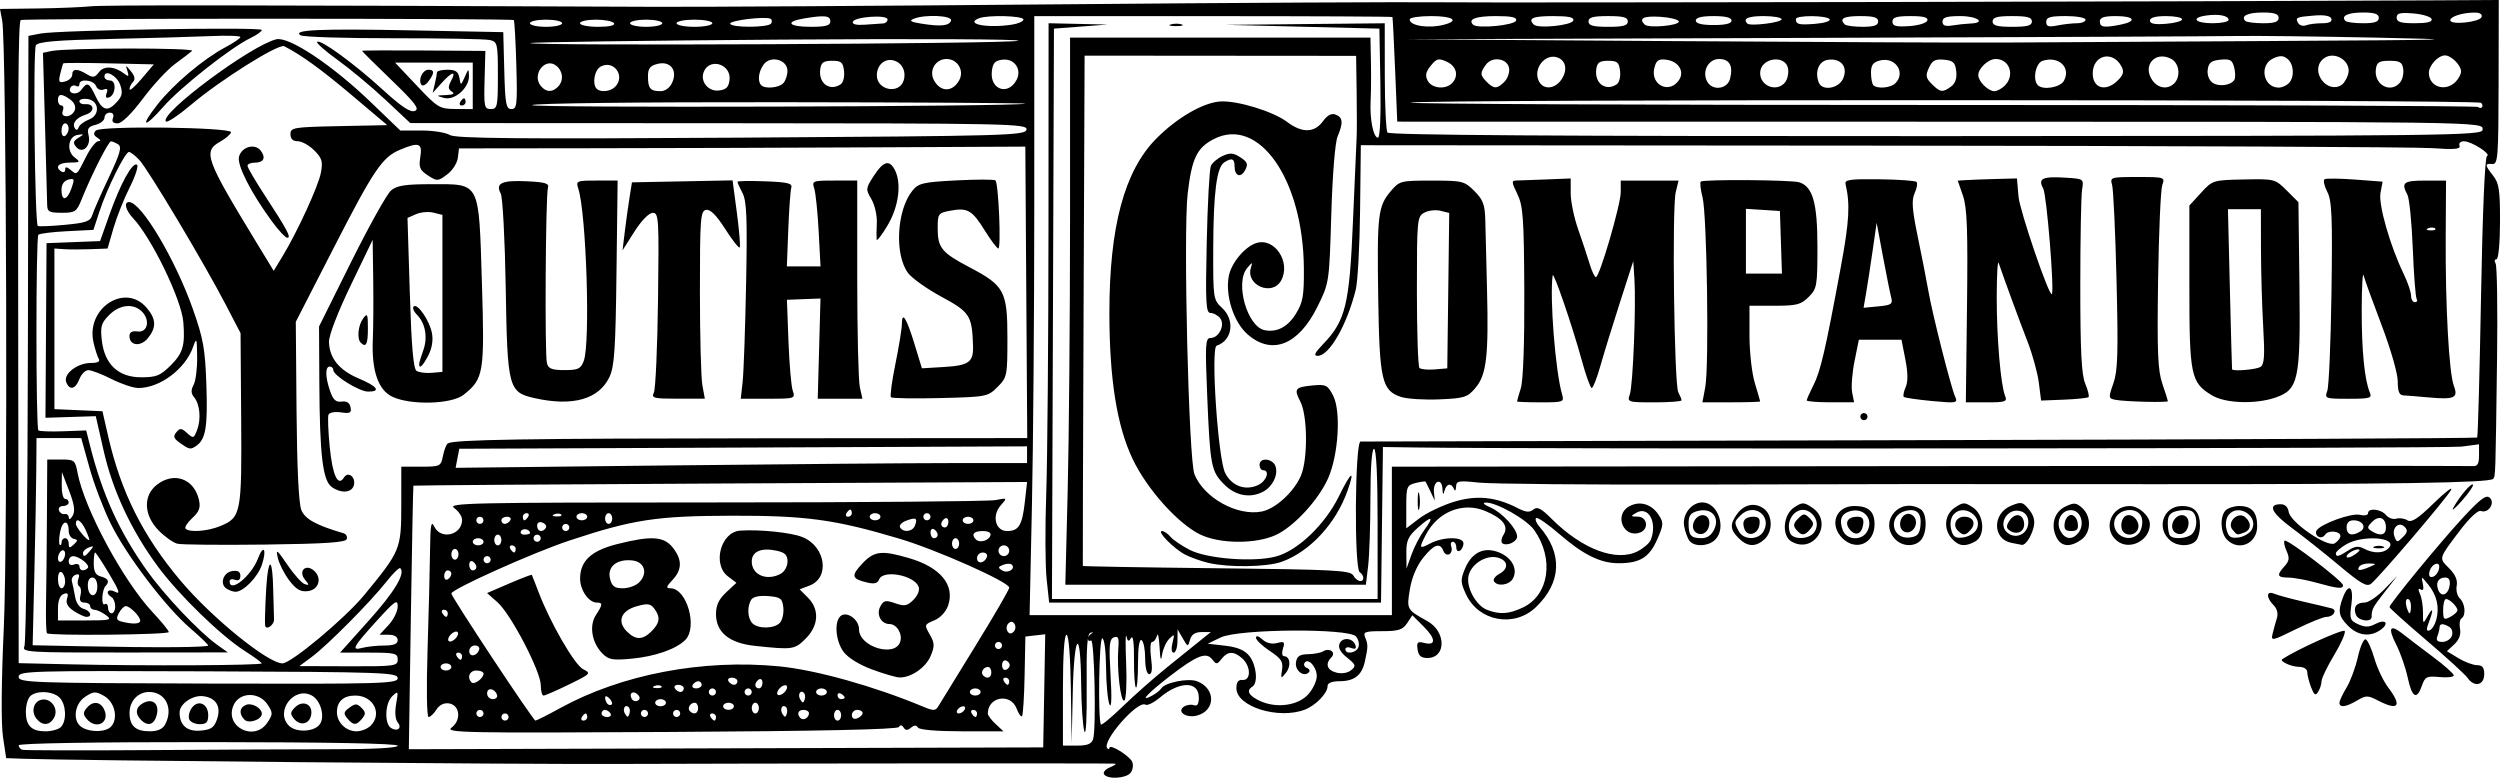 <?xml version="1.0" encoding="UTF-8" standalone="no"?>
<!-- Created with Inkscape (http://www.inkscape.org/) -->

<svg
   width="184.964mm"
   height="57.54mm"
   viewBox="0 0 184.964 57.54"
   version="1.1"
   id="svg5"
   inkscape:version="1.1 (c4e8f9ed74, 2021-05-24)"
   sodipodi:docname="youthscompanion.svg"
   xmlns:inkscape="http://www.inkscape.org/namespaces/inkscape"
   xmlns:sodipodi="http://sodipodi.sourceforge.net/DTD/sodipodi-0.dtd"
   xmlns="http://www.w3.org/2000/svg"
   xmlns:svg="http://www.w3.org/2000/svg">
  <sodipodi:namedview
     id="namedview7"
     pagecolor="#ffffff"
     bordercolor="#666666"
     borderopacity="1.0"
     inkscape:pageshadow="2"
     inkscape:pageopacity="0.0"
     inkscape:pagecheckerboard="0"
     inkscape:document-units="mm"
     showgrid="false"
     inkscape:zoom="1.8923042"
     inkscape:cx="363.5779"
     inkscape:cy="299.89892"
     inkscape:window-width="2506"
     inkscape:window-height="1403"
     inkscape:window-x="1974"
     inkscape:window-y="0"
     inkscape:window-maximized="1"
     inkscape:current-layer="layer1" />
  <defs
     id="defs2" />
  <g
     inkscape:label="Layer 1"
     inkscape:groupmode="layer"
     id="layer1"
     transform="translate(-100.391,-55.608)">
    <path
       style="fill:#000000;stroke-width:0.265"
       d="m 182.073,112.888 c -0.091,-0.147 0.111,-0.377 0.447,-0.512 0.337,-0.135 0.493,-0.256 0.348,-0.269 -0.385,-0.034 -26.268,-0.019 -36.777,0.022 -7.847,0.031 -40.263,-0.251 -43.921,-0.382 l -1.323,-0.047 -0.236,-1.572 c -0.145,-0.969 -0.122,-4.065 0.061,-8.07 0.302,-6.602 0.204,-43.213 -0.119,-44.928 l -0.162,-0.86 2.742,-0.035 c 1.508,-0.019 3.278,-0.09 3.933,-0.157 1.023,-0.104 10.11,-0.097 41.804,0.034 3.42,0.014 16.814,-0.068 29.766,-0.183 12.951,-0.115 25.81,-0.183 28.575,-0.151 4.244,0.048 58.189,-0.057 73.29,-0.143 l 4.763,-0.027 -0.012,6.085 c -0.011,5.566 -0.051,6.082 -0.463,6.049 -0.575,-0.047 -0.566,0.071 0.062,0.87 0.435,0.553 0.512,1.074 0.505,3.415 -0.005,1.597 -0.116,2.763 -0.264,2.763 -0.141,0 -0.169,0.141 -0.062,0.313 0.107,0.172 0.155,3.298 0.108,6.945 -0.115,8.822 -0.114,8.81 -0.295,8.992 -0.287,0.29 -7.342,0.4 -24.978,0.39 -20.662,-0.012 -16.399,-0.016 -33.999,0.028 -7.931,0.02 -15.164,-0.045 -16.073,-0.144 -1.496,-0.163 -1.656,-0.133 -1.675,0.313 -0.012,0.279 -0.079,0.349 -0.154,0.162 -0.192,-0.476 -0.56,-0.407 -0.701,0.132 -0.088,0.336 -0.129,0.294 -0.152,-0.154 -0.018,-0.369 -0.164,-0.572 -0.361,-0.505 -0.182,0.062 -0.302,0.399 -0.268,0.75 l 0.063,0.637 -0.313,-0.661 c -0.172,-0.364 -0.335,-0.697 -0.362,-0.74 -0.027,-0.043 -0.361,-7.9e-4 -0.742,0.095 -0.651,0.163 -0.693,0.269 -0.693,1.764 v 1.59 l 0.958,-0.73 c 0.527,-0.402 1.665,-0.951 2.529,-1.22 1.696,-0.528 3.123,-0.391 4.761,0.456 0.598,0.309 0.873,0.334 1.151,0.103 0.288,-0.239 0.572,-0.096 1.344,0.676 2.264,2.264 4.809,3.223 6.388,2.406 0.438,-0.227 0.87,-0.605 0.961,-0.84 0.497,-1.296 -0.168,-2.531 -1.079,-2.001 -0.435,0.253 -0.424,0.278 0.118,0.285 0.7,0.009 0.839,0.916 0.179,1.169 -1.234,0.474 -1.977,-1.312 -0.806,-1.938 0.787,-0.421 1.641,-0.166 2.175,0.648 0.375,0.573 0.365,0.726 -0.125,1.833 -0.579,1.309 -1.276,1.735 -2.838,1.735 -1.348,0 -2.614,-0.621 -4.378,-2.149 -0.863,-0.748 -1.643,-1.285 -1.734,-1.194 -0.091,0.091 0.018,0.374 0.242,0.63 1.743,1.987 1.645,4.156 -0.269,5.976 -1.601,1.522 -4.217,1.039 -5.149,-0.949 -0.42,-0.895 -0.427,-1.086 -0.08,-1.918 0.508,-1.217 1.429,-1.646 2.542,-1.185 0.932,0.386 1.37,1.218 1.006,1.913 -0.259,0.494 -1.149,0.628 -1.406,0.212 -0.085,-0.138 0.086,-0.381 0.381,-0.538 0.738,-0.395 0.673,-1.018 -0.127,-1.219 -0.833,-0.209 -1.916,0.462 -2.132,1.322 -0.211,0.842 0.536,2.233 1.37,2.55 0.948,0.36 1.611,0.315 2.654,-0.179 1.933,-0.917 2.323,-3.607 0.83,-5.726 -0.549,-0.78 -2.781,-2.05 -3.571,-2.033 -0.294,0.006 -0.163,0.145 0.344,0.366 0.859,0.374 1.962,1.58 1.962,2.145 0,0.382 -0.727,0.727 -1.077,0.51 -0.13,-0.08 -0.097,-0.367 0.074,-0.641 0.398,-0.637 -0.044,-1.209 -1.357,-1.76 -1.645,-0.69 -3.512,0.059 -4.392,1.761 -0.53,1.025 -0.504,1.075 0.336,0.637 0.967,-0.505 2.447,-0.506 2.447,-0.002 0,0.21 -0.119,0.455 -0.265,0.545 -0.146,0.09 -0.265,-0.022 -0.265,-0.249 0,-0.227 -0.115,-0.412 -0.256,-0.412 -0.141,0 -0.192,0.167 -0.114,0.37 0.078,0.204 0.014,0.449 -0.142,0.546 -0.156,0.097 -0.356,-0.01 -0.443,-0.238 -0.249,-0.648 -0.701,-0.492 -1.508,0.52 -0.464,0.582 -0.83,1.454 -0.972,2.315 -0.246,1.494 -0.237,1.51 1.291,2.356 1.406,0.779 1.406,2.73 5.2e-4,2.73 -0.466,0 -0.656,-0.167 -0.722,-0.632 -0.075,-0.528 0.002,-0.608 0.463,-0.488 0.907,0.237 0.908,-0.285 0.002,-1.191 l -0.85,-0.85 -0.391,0.588 c -0.325,0.489 -0.636,0.588 -1.842,0.588 -1.279,0 -1.428,0.055 -1.259,0.463 0.219,0.528 0.217,0.688 -0.023,1.786 -0.223,1.019 -0.787,1.455 -1.883,1.455 -0.558,0 -0.875,0.129 -0.875,0.356 0,0.534 -0.876,1.439 -1.693,1.75 -1.951,0.742 -5.054,-0.232 -5.054,-1.586 0,-0.46 0.137,-0.642 0.463,-0.616 0.627,0.05 0.614,-1.009 -0.021,-1.583 -0.621,-0.562 -1.087,-0.555 -1.538,0.025 -0.329,0.424 -0.388,0.427 -0.693,0.037 -0.444,-0.569 -1.135,-0.297 -3.112,1.225 -1.663,1.28 -2.314,1.984 -1.364,1.476 0.3,-0.161 0.617,-0.406 0.703,-0.546 0.273,-0.442 1.992,-0.788 2.657,-0.535 1.398,0.532 1.377,2.188 -0.033,2.542 -0.807,0.202 -1.509,-0.315 -0.921,-0.678 0.204,-0.126 0.53,-0.168 0.725,-0.093 0.241,0.093 0.355,-0.087 0.355,-0.562 0,-1.238 -1.414,-1.238 -2.885,-0.001 -0.445,0.374 -0.923,0.61 -1.063,0.523 -0.572,-0.354 -3.289,2.76 -2.819,3.231 0.084,0.084 0.152,0.069 0.152,-0.031 0,-0.339 1.522,0.6 1.692,1.045 0.093,0.242 0.033,0.604 -0.133,0.804 -0.35,0.421 -1.716,0.489 -1.958,0.097 z m -56.818,-1.848 c 2.782,-0.001 4.564,-0.103 4.564,-0.26 0,-0.164 -5.113,-0.261 -14.023,-0.267 -8.425,-0.006 -14.023,0.088 -14.023,0.235 0,0.135 0.119,0.285 0.264,0.333 0.145,0.049 4.402,0.059 9.459,0.024 5.057,-0.035 11.249,-0.065 13.759,-0.066 z m 52.394,-4.32 0.073,-4.185 -0.734,0.084 -0.734,0.084 -0.057,2.878 c -0.031,1.583 -0.117,2.939 -0.192,3.013 -0.074,0.074 -0.254,-0.179 -0.4,-0.563 -0.446,-1.173 -2.131,-0.879 -2.131,0.372 0,0.128 0.261,0.475 0.579,0.772 l 0.579,0.539 h -3.077 c -1.861,0 -3.145,-0.11 -3.248,-0.277 -0.119,-0.192 -0.279,-0.188 -0.521,0.013 -0.255,0.212 -0.401,0.207 -0.539,-0.015 -0.124,-0.2 -0.246,-0.213 -0.356,-0.036 -0.109,0.177 -5.918,0.302 -16.905,0.364 -15.36,0.086 -16.693,0.06 -16.18,-0.327 0.738,-0.556 0.61,-1.672 -0.205,-1.788 -0.365,-0.052 -0.71,0.121 -0.924,0.463 -0.188,0.3 -0.447,0.546 -0.576,0.546 -0.134,0 -0.167,-2.129 -0.077,-4.961 0.087,-2.729 0.17,-6.032 0.184,-7.342 0.021,-1.914 0.082,-2.264 0.313,-1.786 0.488,1.013 2.058,0.631 2.058,-0.501 0,-0.254 -0.265,-0.647 -0.588,-0.873 -0.534,-0.374 1.223,-0.412 19.282,-0.412 10.928,0 20.271,-0.078 20.763,-0.173 0.892,-0.172 0.892,-0.172 0.399,0.386 -0.68,0.769 -0.401,1.903 0.467,1.903 0.861,0 1.119,-0.422 1.312,-2.145 l 0.166,-1.484 -22.681,0.112 c -12.475,0.061 -22.699,0.134 -22.722,0.161 -0.022,0.027 -0.107,4.425 -0.189,9.774 l -0.149,9.725 23.468,-0.068 23.468,-0.068 z m 3.617,3.569 c 0.241,-0.758 0.097,-7.454 -0.156,-7.297 -0.124,0.077 -0.226,0.024 -0.226,-0.118 0,-0.142 0.122,-0.319 0.271,-0.393 0.149,-0.074 0.119,-0.103 -0.066,-0.065 -0.257,0.053 -0.328,1.005 -0.299,4.015 0.022,2.272 -0.051,3.665 -0.172,3.284 -0.116,-0.364 -0.222,-1.934 -0.237,-3.49 -0.04,-4.314 -0.526,-3.818 -0.622,0.635 l -0.081,3.781 -0.058,-4.035 c -0.036,-2.475 -0.161,-4.035 -0.323,-4.035 -0.165,0 -0.265,1.543 -0.265,4.101 v 4.101 h 1.041 c 0.776,0 1.08,-0.123 1.194,-0.485 z m -76.371,-0.891 c 0.45,-0.45 0.394,-1.685 -0.098,-2.177 -0.492,-0.492 -1.728,-0.548 -2.177,-0.098 -0.175,0.175 -0.318,0.687 -0.318,1.138 0,1.039 0.417,1.455 1.455,1.455 0.451,0 0.963,-0.143 1.138,-0.318 z m -1.789,-0.596 c -0.442,-0.532 -0.239,-1.31 0.372,-1.427 0.699,-0.135 1.265,0.676 0.921,1.319 -0.316,0.59 -0.856,0.635 -1.293,0.108 z m 5.532,0.532 c 0.517,-0.623 0.225,-1.807 -0.552,-2.241 -0.624,-0.349 -0.769,-0.342 -1.389,0.064 -0.826,0.541 -0.958,1.848 -0.229,2.272 0.676,0.393 1.805,0.344 2.17,-0.095 z m -1.839,-0.545 c -0.263,-0.317 -0.263,-0.477 0,-0.794 0.44,-0.53 0.986,-0.502 1.278,0.066 0.508,0.987 -0.559,1.594 -1.278,0.728 z m 5.812,0.414 c 0.628,-1.174 0.025,-2.399 -1.181,-2.399 -0.831,0 -1.455,0.666 -1.455,1.553 0,0.954 0.446,1.357 1.499,1.357 0.583,0 0.953,-0.166 1.138,-0.512 z m -1.79,-0.335 c -0.455,-0.455 -0.392,-0.947 0.16,-1.242 0.712,-0.381 1.214,0.052 1.009,0.87 -0.185,0.738 -0.653,0.888 -1.168,0.372 z m 5.621,-0.027 c 0.333,-0.953 -0.059,-1.611 -1.027,-1.726 -0.776,-0.092 -1.736,0.573 -1.736,1.203 0,0.945 0.551,1.428 1.534,1.346 0.791,-0.066 1.018,-0.218 1.229,-0.823 z m -2.055,-0.026 c -0.078,-0.204 0.011,-0.581 0.198,-0.837 0.465,-0.637 1.211,-0.305 1.211,0.538 0,0.53 -0.132,0.67 -0.633,0.67 -0.348,0 -0.697,-0.167 -0.776,-0.371 z m 5.799,0.239 c 0.401,-0.613 0.401,-0.71 0,-1.323 -0.624,-0.952 -2.065,-0.933 -2.505,0.033 -0.731,1.604 1.534,2.771 2.505,1.29 z m -1.704,-0.198 c -0.432,-0.432 -0.378,-0.908 0.125,-1.102 0.433,-0.166 1.157,0.247 1.157,0.661 0,0.433 -0.96,0.763 -1.282,0.441 z m 5.594,0.305 c 0.366,-0.585 0.023,-1.754 -0.616,-2.096 -1.319,-0.706 -2.747,1.18 -1.693,2.234 0.543,0.543 1.935,0.459 2.309,-0.139 z m -1.932,-0.374 c -0.293,-0.353 -0.281,-0.49 0.07,-0.841 0.567,-0.567 1.315,-0.252 1.207,0.509 -0.103,0.725 -0.801,0.906 -1.277,0.333 z m 5.671,0.512 c 0.885,-0.885 0.199,-2.23 -1.138,-2.23 -0.876,0 -1.357,0.434 -1.357,1.225 0,0.768 0.669,1.421 1.455,1.421 0.343,0 0.811,-0.187 1.039,-0.416 z m -1.725,-0.539 c -0.3,-0.362 -0.277,-0.481 0.154,-0.796 0.436,-0.319 0.561,-0.317 0.893,0.015 0.317,0.317 0.325,0.46 0.046,0.796 -0.431,0.519 -0.652,0.516 -1.093,-0.015 z m 3.725,0.29 c -0.178,-0.215 -0.223,-0.75 -0.114,-1.366 0.17,-0.962 0.156,-0.99 -0.29,-0.565 -0.538,0.513 -0.593,2.04 -0.085,2.354 0.482,0.298 0.835,-0.007 0.489,-0.423 z m 56.888,-4.043 c 0.946,-0.764 2.069,-1.669 2.495,-2.011 l 0.776,-0.623 h -0.687 c -0.474,0 -0.737,0.174 -0.847,0.562 -0.157,0.551 -0.168,0.549 -0.542,-0.099 l -0.382,-0.661 -0.009,0.86 c -0.005,0.473 -0.131,0.86 -0.279,0.86 -0.162,0 -0.197,-0.29 -0.088,-0.725 0.166,-0.662 0.146,-0.689 -0.238,-0.305 -0.231,0.231 -0.471,0.766 -0.534,1.188 -0.08,0.535 -0.135,0.367 -0.184,-0.555 -0.039,-0.728 -0.125,-1.115 -0.191,-0.86 -0.067,0.255 -0.229,0.463 -0.361,0.463 -0.132,0 -0.167,0.534 -0.077,1.191 0.111,0.808 0.067,1.191 -0.137,1.191 -0.179,0 -0.301,-0.474 -0.301,-1.175 0,-0.646 -0.119,-1.249 -0.265,-1.339 -0.167,-0.103 -0.265,0.541 -0.265,1.748 0,1.051 -0.07,1.841 -0.156,1.755 -0.086,-0.086 -0.149,-1.029 -0.14,-2.095 0.01,-1.199 -0.071,-1.797 -0.214,-1.569 -0.184,0.296 -0.254,0.269 -0.351,-0.132 -0.067,-0.276 -0.073,0.649 -0.014,2.055 0.059,1.406 -0.003,2.624 -0.137,2.707 -0.273,0.169 -0.564,-2.357 -0.445,-3.855 0.062,-0.782 -0.002,-0.943 -0.326,-0.818 -0.34,0.13 -0.379,0.577 -0.246,2.825 0.097,1.65 0.067,2.468 -0.079,2.141 -0.13,-0.291 -0.245,-1.511 -0.255,-2.712 -0.011,-1.27 -0.13,-2.183 -0.284,-2.183 -0.234,0 -0.325,5.921 -0.099,6.373 0.043,0.086 0.767,-0.512 1.61,-1.329 0.843,-0.817 2.306,-2.11 3.252,-2.873 z m -48.683,3.65 c 0,-0.146 -0.119,-0.265 -0.265,-0.265 -0.146,0 -0.265,0.119 -0.265,0.265 0,0.146 0.119,0.265 0.265,0.265 0.146,0 0.265,-0.119 0.265,-0.265 z m 3.812,-0.658 c 4.55,-2.5 10.559,-3.644 16.225,-3.088 2.722,0.267 7.002,1.466 10.624,2.976 0.782,0.326 0.925,0.323 1.133,-0.024 0.131,-0.218 1.365,-2.226 2.743,-4.461 1.378,-2.235 2.505,-4.178 2.505,-4.317 0,-0.412 -5.381,-2.807 -8.165,-3.634 -4.744,-1.409 -6.859,-1.698 -12.341,-1.687 -5.597,0.012 -7.319,0.274 -12.039,1.838 -2.685,0.889 -8.731,3.602 -8.731,3.918 0,0.247 6.056,9.402 6.219,9.402 0.081,0 0.903,-0.415 1.826,-0.922 z m -1.431,-1.698 c 0,-1.017 -2.217,-5.267 -3.199,-6.132 l -0.775,-0.683 1.635,-0.705 c 0.899,-0.388 1.653,-0.676 1.676,-0.64 0.022,0.036 0.244,0.601 0.493,1.256 0.867,2.284 2.678,5.417 3.311,5.727 0.601,0.294 0.558,0.34 -1.054,1.126 -0.924,0.451 -1.772,0.82 -1.883,0.82 -0.111,0 -0.202,-0.346 -0.202,-0.768 z m 24.499,-1.166 c -0.934,-0.346 -1.777,-0.868 -2.095,-1.297 -0.573,-0.773 -0.707,-2.168 -0.252,-2.623 0.446,-0.446 1.395,0.204 1.395,0.954 0,1.299 2.67,2.105 3.047,0.919 0.185,-0.583 -0.257,-1.31 -0.798,-1.31 -0.617,0 -0.989,-0.71 -0.678,-1.292 0.248,-0.464 0.389,-0.495 1.101,-0.247 0.699,0.244 0.895,0.206 1.358,-0.257 0.317,-0.317 0.474,-0.717 0.379,-0.964 -0.328,-0.855 -2.635,-1.282 -2.92,-0.541 -0.112,0.291 -0.359,0.355 -0.888,0.23 -1.15,-0.271 -1.21,-0.492 -0.375,-1.387 0.89,-0.953 1.435,-1.018 3.496,-0.413 2.313,0.679 3.392,2.001 2.865,3.512 -0.16,0.459 -0.58,0.907 -1.023,1.09 -0.735,0.304 -0.742,0.328 -0.331,1.044 0.361,0.629 0.371,0.852 0.07,1.578 -0.358,0.865 -1.461,1.627 -2.313,1.599 -0.262,-0.009 -1.179,-0.277 -2.039,-0.595 z m -19.939,-1.179 c -0.779,-0.779 -0.996,-2.057 -0.482,-2.841 0.513,-0.782 0.522,-0.925 0.064,-0.925 -0.593,0 -1.232,-0.919 -1.232,-1.771 0,-1.309 0.825,-2.075 2.759,-2.56 2.516,-0.632 3.442,-0.572 4.101,0.266 0.703,0.894 0.695,1.626 -0.027,2.395 -0.468,0.499 -0.497,0.612 -0.151,0.612 1.21,0 2.038,2.884 1.097,3.825 -0.68,0.68 -2.233,1.221 -3.974,1.385 -1.396,0.131 -1.693,0.078 -2.156,-0.385 z m 3.642,-1.649 c 0.612,-0.612 0.663,-1.041 0.198,-1.668 -0.275,-0.372 -0.492,-0.402 -1.293,-0.179 -1.168,0.325 -1.483,1.122 -0.738,1.867 0.65,0.65 1.168,0.645 1.832,-0.02 z m -0.931,-3.605 c 0.685,-0.685 0.41,-1.541 -0.524,-1.632 -1.141,-0.112 -1.843,0.477 -1.621,1.36 0.14,0.559 0.334,0.703 0.946,0.703 0.423,0 0.963,-0.193 1.2,-0.43 z m 8.557,4.689 c -1.885,-0.202 -2.864,-1.004 -2.864,-2.347 0,-0.656 0.209,-1.101 0.756,-1.612 l 0.756,-0.706 -0.624,-0.471 c -1.177,-0.888 -0.54,-3.29 0.898,-3.388 1.455,-0.099 3.764,0.139 4.605,0.476 1.723,0.689 2.064,3.011 0.527,3.591 l -0.731,0.276 0.611,0.611 c 0.871,0.871 0.806,2.067 -0.163,3.036 -0.815,0.815 -0.964,0.836 -3.771,0.534 z m 1.885,-1.729 c 0.174,-0.209 0.278,-0.716 0.231,-1.124 -0.075,-0.656 -0.207,-0.754 -1.117,-0.828 -0.646,-0.053 -1.114,0.046 -1.253,0.265 -0.322,0.508 -0.278,1.385 0.088,1.751 0.437,0.437 1.667,0.399 2.05,-0.063 z m 0.031,-3.597 c 0.286,-0.153 0.512,-0.552 0.512,-0.905 0,-0.485 -0.182,-0.671 -0.788,-0.804 -1.15,-0.253 -1.858,0.051 -1.858,0.797 0,0.989 1.107,1.462 2.134,0.912 z m -14.305,10.593 c 0,-0.146 -0.052,-0.265 -0.117,-0.265 -0.064,0 -0.19,0.119 -0.28,0.265 -0.09,0.146 -0.037,0.265 0.117,0.265 0.154,0 0.28,-0.119 0.28,-0.265 z m 9.525,0 c 0,-0.146 -0.126,-0.265 -0.28,-0.265 -0.154,0 -0.207,0.119 -0.117,0.265 0.09,0.146 0.216,0.265 0.28,0.265 0.064,0 0.117,-0.119 0.117,-0.265 z m 6.879,-0.28 c 0,-0.137 -0.179,-0.249 -0.397,-0.249 -0.409,0 -0.526,0.312 -0.228,0.61 0.211,0.211 0.625,-0.028 0.625,-0.361 z m 2.381,0.148 c 0,-0.218 -0.119,-0.397 -0.265,-0.397 -0.146,0 -0.265,0.179 -0.265,0.397 0,0.218 0.119,0.397 0.265,0.397 0.146,0 0.265,-0.179 0.265,-0.397 z m 1.587,-0.161 c 0,-0.13 -0.179,-0.236 -0.397,-0.236 -0.218,0 -0.397,0.175 -0.397,0.389 0,0.237 0.155,0.329 0.397,0.236 0.218,-0.084 0.397,-0.259 0.397,-0.389 z m -28.046,0.028 c 0,-0.146 -0.119,-0.265 -0.265,-0.265 -0.146,0 -0.265,0.119 -0.265,0.265 0,0.146 0.119,0.265 0.265,0.265 0.146,0 0.265,-0.119 0.265,-0.265 z m 9.393,0 c -0.09,-0.146 -0.276,-0.265 -0.412,-0.265 -0.137,0 -0.249,0.119 -0.249,0.265 0,0.146 0.186,0.265 0.412,0.265 0.227,0 0.339,-0.119 0.249,-0.265 z m 1.35,-0.458 c -0.269,-0.269 -0.491,0.136 -0.27,0.493 0.167,0.27 0.229,0.27 0.319,0.001 0.061,-0.184 0.04,-0.406 -0.048,-0.494 z m 1.428,0.458 c 0,-0.146 -0.119,-0.265 -0.265,-0.265 -0.146,0 -0.265,0.119 -0.265,0.265 0,0.146 0.119,0.265 0.265,0.265 0.146,0 0.265,-0.119 0.265,-0.265 z m 2.381,0 c 0,-0.146 -0.119,-0.265 -0.265,-0.265 -0.146,0 -0.265,0.119 -0.265,0.265 0,0.146 0.119,0.265 0.265,0.265 0.146,0 0.265,-0.119 0.265,-0.265 z m 7.833,-0.458 c -0.269,-0.269 -0.491,0.136 -0.27,0.493 0.167,0.27 0.229,0.27 0.319,0.001 0.061,-0.184 0.04,-0.406 -0.048,-0.494 z m 14.128,0.458 c 0,-0.146 -0.126,-0.265 -0.28,-0.265 -0.154,0 -0.207,0.119 -0.117,0.265 0.09,0.146 0.216,0.265 0.28,0.265 0.064,0 0.117,-0.119 0.117,-0.265 z m -20.637,-0.397 c 0,-0.218 -0.112,-0.397 -0.249,-0.397 -0.334,0 -0.573,0.413 -0.361,0.625 0.298,0.298 0.61,0.181 0.61,-0.228 z m 4.498,0 c 0,-0.218 -0.119,-0.397 -0.265,-0.397 -0.146,0 -0.265,0.179 -0.265,0.397 0,0.218 0.119,0.397 0.265,0.397 0.146,0 0.265,-0.179 0.265,-0.397 z m 15.214,0.132 c 0.09,-0.146 0.044,-0.265 -0.101,-0.265 -0.146,0 -0.338,0.119 -0.428,0.265 -0.09,0.146 -0.044,0.265 0.101,0.265 0.146,0 0.338,-0.119 0.428,-0.265 z m -17.066,-0.265 c 0,-0.146 -0.179,-0.265 -0.397,-0.265 -0.218,0 -0.397,0.119 -0.397,0.265 0,0.146 0.179,0.265 0.397,0.265 0.218,0 0.397,-0.119 0.397,-0.265 z m -9.212,-0.586 c -0.19,-0.19 -0.313,-0.205 -0.313,-0.04 0,0.15 0.079,0.353 0.176,0.45 0.097,0.097 0.238,0.115 0.313,0.04 0.075,-0.075 -0.004,-0.278 -0.176,-0.45 z m 4.185,0.322 c 0,-0.146 -0.179,-0.265 -0.397,-0.265 -0.218,0 -0.397,0.119 -0.397,0.265 0,0.146 0.179,0.265 0.397,0.265 0.218,0 0.397,-0.119 0.397,-0.265 z m 47.558,-0.66 c 0.328,-0.381 0.596,-0.969 0.596,-1.307 0,-0.684 -0.651,-1.389 -0.904,-0.979 -0.087,0.14 -0.008,0.308 0.175,0.374 0.183,0.065 0.248,0.209 0.145,0.32 -0.366,0.393 -1.042,-0.118 -0.956,-0.723 0.066,-0.465 0.262,-0.6 0.891,-0.614 0.443,-0.009 0.949,-0.106 1.124,-0.214 0.468,-0.289 0.971,0.081 0.606,0.446 -0.482,0.482 -0.323,0.956 0.377,1.132 0.395,0.099 0.836,0.025 1.086,-0.183 0.378,-0.313 0.346,-0.41 -0.306,-0.93 -0.487,-0.389 -0.672,-0.726 -0.558,-1.022 0.197,-0.514 0.996,-0.444 1.178,0.102 0.085,0.256 -0.011,0.321 -0.309,0.207 -0.238,-0.091 -0.433,-0.051 -0.433,0.09 0,0.413 0.796,0.294 0.964,-0.144 0.085,-0.22 0.007,-0.577 -0.173,-0.794 -0.517,-0.623 -8.684,-0.567 -10.011,0.07 l -0.966,0.463 1.293,0.149 c 0.912,0.105 1.439,0.328 1.786,0.757 0.528,0.652 0.663,2.001 0.228,2.27 -0.485,0.3 -0.273,0.683 0.595,1.075 1.236,0.557 2.834,0.314 3.571,-0.544 z m -1.974,-1.778 c 0.092,-0.596 -0.062,-0.832 -0.909,-1.393 -0.561,-0.371 -1.02,-0.811 -1.02,-0.977 0,-0.179 0.192,-0.128 0.473,0.126 0.297,0.269 0.701,0.368 1.088,0.267 0.536,-0.14 0.592,-0.087 0.435,0.407 -0.099,0.312 -0.066,0.568 0.074,0.568 0.461,0 0.546,0.734 0.143,1.231 -0.372,0.459 -0.389,0.445 -0.285,-0.229 z m -47.674,1.83 c -0.34,-0.34 -0.684,-0.077 -0.433,0.33 0.097,0.158 0.298,0.212 0.446,0.12 0.181,-0.112 0.176,-0.26 -0.014,-0.45 z m 12.303,-0.115 c -0.269,-0.269 -0.491,0.136 -0.27,0.493 0.167,0.27 0.229,0.27 0.319,0.001 0.061,-0.184 0.04,-0.406 -0.048,-0.494 z m -22.71,0.143 c -0.164,-0.491 -0.733,-0.572 -0.733,-0.105 0,0.23 0.189,0.419 0.419,0.419 0.23,0 0.372,-0.141 0.314,-0.314 z m 25.725,0.198 c 0,-0.064 -0.119,-0.19 -0.265,-0.28 -0.146,-0.09 -0.265,-0.037 -0.265,0.117 0,0.154 0.119,0.28 0.265,0.28 0.146,0 0.265,-0.052 0.265,-0.117 z m -9.525,-0.412 c 0,-0.146 -0.119,-0.265 -0.265,-0.265 -0.146,0 -0.265,0.119 -0.265,0.265 0,0.146 0.119,0.265 0.265,0.265 0.146,0 0.265,-0.119 0.265,-0.265 z m 2.646,0 c 0,-0.146 -0.119,-0.265 -0.265,-0.265 -0.146,0 -0.265,0.119 -0.265,0.265 0,0.146 0.119,0.265 0.265,0.265 0.146,0 0.265,-0.119 0.265,-0.265 z m 2.596,-0.248 c 0.066,-0.198 -0.033,-0.298 -0.232,-0.232 -0.191,0.064 -0.399,0.272 -0.463,0.463 -0.066,0.198 0.033,0.298 0.232,0.232 0.191,-0.064 0.399,-0.272 0.463,-0.463 z m 2.96,0.248 c 0,-0.146 -0.179,-0.265 -0.397,-0.265 -0.218,0 -0.397,0.119 -0.397,0.265 0,0.146 0.179,0.265 0.397,0.265 0.218,0 0.397,-0.119 0.397,-0.265 z m 11.377,0 c 0,-0.146 -0.179,-0.265 -0.397,-0.265 -0.218,0 -0.397,0.119 -0.397,0.265 0,0.146 0.179,0.265 0.397,0.265 0.218,0 0.397,-0.119 0.397,-0.265 z m -21.96,-0.265 c 0,-0.146 -0.186,-0.265 -0.412,-0.265 -0.227,0 -0.339,0.119 -0.249,0.265 0.09,0.146 0.276,0.265 0.412,0.265 0.137,0 0.249,-0.119 0.249,-0.265 z m -1.659,-0.16 c -0.088,-0.088 -0.316,-0.097 -0.507,-0.021 -0.211,0.085 -0.148,0.147 0.16,0.16 0.279,0.011 0.435,-0.051 0.347,-0.139 z m 2.982,-0.105 c 0,-0.146 -0.112,-0.265 -0.249,-0.265 -0.137,0 -0.323,0.119 -0.412,0.265 -0.09,0.146 0.022,0.265 0.249,0.265 0.227,0 0.412,-0.119 0.412,-0.265 z m 4.498,-0.148 c 0,-0.227 -0.119,-0.339 -0.265,-0.249 -0.146,0.09 -0.265,0.276 -0.265,0.412 0,0.137 0.119,0.249 0.265,0.249 0.146,0 0.265,-0.186 0.265,-0.412 z m -26.988,-0.349 c 0,-0.41 -1.09,-0.449 -14.023,-0.5 -13.173,-0.052 -14.023,-0.028 -14.023,0.405 3.7e-4,0.431 0.888,0.463 14.023,0.5 12.971,0.037 14.023,0.006 14.023,-0.405 z m 6.35,-0.329 c 0,-0.128 -0.238,-0.232 -0.529,-0.232 -0.508,0 -0.717,0.517 -0.355,0.88 0.2,0.2 0.884,-0.301 0.884,-0.647 z m 18.785,0.562 c 0,-0.146 -0.186,-0.265 -0.412,-0.265 -0.227,0 -0.339,0.119 -0.249,0.265 0.09,0.146 0.276,0.265 0.412,0.265 0.137,0 0.249,-0.119 0.249,-0.265 z m 20.108,0 c 0,-0.146 -0.126,-0.265 -0.28,-0.265 -0.154,0 -0.207,0.119 -0.117,0.265 0.09,0.146 0.216,0.265 0.28,0.265 0.064,0 0.117,-0.119 0.117,-0.265 z m -1.323,-0.661 c 0,-0.218 -0.112,-0.397 -0.249,-0.397 -0.334,0 -0.573,0.413 -0.361,0.625 0.298,0.298 0.61,0.181 0.61,-0.228 z m -39.952,-0.397 c 0,-0.146 -0.179,-0.265 -0.397,-0.265 -0.218,0 -0.397,0.119 -0.397,0.265 0,0.146 0.179,0.265 0.397,0.265 0.218,0 0.397,-0.119 0.397,-0.265 z m 41.315,-0.132 c 0,-0.138 -0.128,-0.294 -0.284,-0.346 -0.156,-0.052 -0.284,0.104 -0.284,0.346 0,0.243 0.128,0.398 0.284,0.346 0.156,-0.052 0.284,-0.208 0.284,-0.346 z m -55.347,-0.132 c -0.005,-0.073 -0.571,-0.488 -1.257,-0.924 -1.752,-1.112 -4.843,-4.111 -6.397,-6.207 -1.965,-2.651 -3.354,-5.603 -4.029,-8.562 l -0.592,-2.596 -1.861,0.059 -1.861,0.059 0.04,-6.459 0.04,-6.459 1.98,-0.077 1.981,-0.077 0.7,-1.973 c 0.815,-2.295 1.693,-3.888 2.029,-3.68 0.13,0.08 -0.11,0.83 -0.532,1.667 -0.422,0.837 -0.965,2.2 -1.206,3.029 l -0.438,1.508 -1.238,0.048 c -0.681,0.027 -1.565,0.026 -1.966,-10e-4 l -0.728,-0.049 v 5.942 5.942 l 1.777,0.078 1.777,0.078 0.424,1.852 c 0.945,4.132 2.565,7.368 5.344,10.672 2.308,2.744 6.478,6.129 7.551,6.129 0.643,0 4.626,-3.327 6.043,-5.048 2.693,-3.271 2.746,-3.398 2.747,-6.66 l 9.9e-4,-2.844 h 1.462 c 1.415,0 1.467,-0.026 1.622,-0.799 0.088,-0.44 0.25,-0.855 0.36,-0.923 0.457,-0.282 5.607,-0.365 23.747,-0.379 l 19.121,-0.015 -0.071,-10.782 -0.071,-10.782 -11.245,0.054 c -6.185,0.03 -15.612,0.06 -20.951,0.066 l -9.706,0.012 -0.084,0.701 c -0.046,0.386 -0.404,0.94 -0.796,1.231 -0.685,0.509 -0.74,0.512 -1.419,0.066 -0.602,-0.394 -0.685,-0.597 -0.561,-1.363 0.167,-1.03 -0.095,-1.124 -1.495,-0.539 -1.323,0.553 -1.946,1.477 -4.944,7.325 l -2.774,5.411 0.055,6.599 c 0.035,4.235 0.163,6.861 0.358,7.331 0.277,0.669 1.098,1.12 3.115,1.71 0.194,0.057 0.303,0.252 0.243,0.434 -0.083,0.248 -1.587,0.349 -6.041,0.405 -3.262,0.041 -6.183,0.013 -6.491,-0.062 -0.308,-0.075 -0.933,-0.519 -1.389,-0.985 -1.102,-1.127 -1.158,-2.566 -0.132,-3.374 1.261,-0.992 2.761,-0.457 3.118,1.112 0.13,0.574 0.022,0.869 -0.497,1.349 -0.365,0.338 -0.586,0.693 -0.492,0.787 0.295,0.295 1.648,0.189 2.585,-0.202 1.518,-0.634 1.577,-0.942 1.527,-7.938 l -0.045,-6.328 -1.113,-2.139 c -1.594,-3.063 -5.719,-9.97 -6.375,-10.672 -0.306,-0.327 -0.652,-0.595 -0.77,-0.595 -0.286,0 -1.624,2.701 -2.182,4.403 l -0.446,1.361 -1.955,0.099 c -1.075,0.054 -2.028,0.172 -2.119,0.263 -0.19,0.19 -0.189,14.282 0.001,14.473 0.07,0.07 0.895,0.1 1.832,0.066 l 1.705,-0.062 0.289,1.142 c 0.915,3.609 2.156,6.338 4.192,9.212 1.288,1.818 3.877,4.555 5.206,5.503 l 0.794,0.566 -7.635,0.008 c -7.181,0.008 -7.622,-0.019 -7.415,-0.455 0.121,-0.255 0.237,-10.521 0.258,-22.815 l 0.038,-22.352 0.895,-0.173 c 1.312,-0.254 16.373,-0.498 16.373,-0.266 0,0.109 -0.387,0.383 -0.86,0.61 -1.421,0.681 -5.177,3.646 -6.423,5.071 -1.453,1.661 -1.773,1.528 -0.427,-0.178 1.173,-1.488 3.396,-3.362 4.987,-4.206 0.625,-0.331 1.136,-0.679 1.136,-0.772 0,-0.093 -0.982,-0.125 -2.183,-0.071 -1.201,0.054 -4.551,0.15 -7.445,0.213 -3.986,0.087 -5.32,0.2 -5.501,0.468 -0.218,0.322 -0.083,13.142 0.14,13.366 0.052,0.052 0.943,0.016 1.98,-0.08 1.606,-0.149 1.91,-0.258 2.055,-0.733 0.093,-0.307 0.643,-1.556 1.221,-2.776 0.833,-1.759 0.977,-2.265 0.696,-2.443 -0.195,-0.124 -0.437,-0.227 -0.537,-0.229 -0.186,-0.004 -1.455,2.506 -2.172,4.295 -0.368,0.918 -0.478,0.992 -1.469,0.992 -0.933,0 -1.073,-0.077 -1.08,-0.595 -0.005,-0.327 -0.076,-2.99 -0.16,-5.918 l -0.151,-5.322 0.623,-0.132 c 1.137,-0.241 10.685,-0.25 10.412,-0.01 -0.146,0.128 -0.718,0.564 -1.271,0.97 -0.554,0.406 -1.622,1.56 -2.374,2.565 -0.845,1.129 -1.558,1.827 -1.866,1.827 -0.334,0 -0.448,-0.131 -0.346,-0.397 0.093,-0.242 4.2e-4,-0.397 -0.236,-0.397 -0.214,0 -0.389,0.166 -0.389,0.368 0,0.203 -0.299,0.443 -0.665,0.535 -0.536,0.134 -0.635,0.285 -0.512,0.776 0.2,0.798 -0.459,1.414 -0.919,0.859 -0.25,-0.301 -0.216,-0.44 0.163,-0.674 0.447,-0.276 0.443,-0.291 -0.051,-0.217 -0.71,0.106 -0.853,1.194 -0.22,1.674 0.445,0.337 0.414,0.368 -0.376,0.375 -0.836,0.008 -1.13,0.339 -0.595,0.67 0.146,0.09 0.265,0.023 0.265,-0.149 0,-0.231 0.106,-0.225 0.403,0.022 0.477,0.396 0.438,0.429 1.157,-0.998 0.312,-0.618 0.713,-1.126 0.892,-1.129 0.21,-0.003 0.185,-0.092 -0.069,-0.254 -0.279,-0.176 -0.312,-0.332 -0.113,-0.531 0.369,-0.369 10.046,-0.249 10.001,0.123 -0.017,0.143 -0.375,0.454 -0.794,0.691 -1.297,0.733 -1.114,1.243 2.683,7.48 l 1.267,2.081 0.624,-1.023 c 1.112,-1.823 2.68,-5.232 2.869,-6.234 0.156,-0.832 0.083,-1.078 -0.493,-1.653 -0.372,-0.372 -0.92,-0.676 -1.217,-0.676 -0.362,0 -0.541,-0.173 -0.541,-0.522 0,-0.49 0.218,-0.526 3.581,-0.595 l 3.581,-0.074 -2.613,-2.206 c -2.262,-1.91 -3.73,-2.975 -5.008,-3.632 -0.417,-0.214 -4.72,2.49 -6.904,4.337 -0.921,0.779 -1.754,1.333 -1.852,1.231 -0.531,-0.552 6.291,-5.632 8.166,-6.081 0.934,-0.223 4.114,1.889 6.966,4.627 l 2.209,2.121 h 1.567 c 0.862,0 1.801,0.149 2.089,0.331 0.411,0.26 4.998,0.303 21.553,0.198 19.759,-0.124 21.036,-0.16 21.12,-0.595 0.084,-0.438 -1.144,-0.464 -22.751,-0.474 l -22.84,-0.011 -1.852,-1.734 c -1.019,-0.954 -2.602,-2.273 -3.518,-2.931 -0.916,-0.658 -1.601,-1.262 -1.521,-1.341 0.227,-0.227 2.734,1.6 4.846,3.53 1.392,1.272 2.05,1.709 2.381,1.58 0.371,-0.144 0.043,-0.577 -1.725,-2.283 -1.201,-1.158 -2.183,-2.132 -2.183,-2.164 8e-5,-0.032 2.054,-0.043 4.564,-0.025 l 4.564,0.032 -0.059,2.15 c -0.054,1.983 -0.018,2.15 0.463,2.15 0.482,0 0.521,-0.189 0.521,-2.485 0,-2.36 -0.03,-2.492 -0.595,-2.622 -0.327,-0.075 -3.532,-0.134 -7.12,-0.131 -3.589,0.003 -6.684,-0.094 -6.879,-0.216 -0.657,-0.412 1.371,-0.502 8.245,-0.367 l 6.747,0.132 0.075,2.844 c 0.066,2.482 0.133,2.844 0.529,2.844 0.409,0 0.445,-0.32 0.363,-3.241 -0.05,-1.783 -0.135,-3.286 -0.188,-3.341 -0.128,-0.132 -36.353,-0.134 -36.479,-0.002 -0.184,0.193 -0.217,4.926 -0.184,26.222 l 0.033,21.358 3.77,0.086 c 5.51,0.126 14.223,0.082 14.212,-0.071 z m 0.252,-2.822 c -0.041,-0.397 0.066,-2.849 0.157,-3.617 0.173,-1.459 0.396,-1.033 0.439,0.839 0.024,1.043 0.054,2.095 0.066,2.337 0.022,0.437 -0.619,0.864 -0.662,0.441 z m -2.848,-2.704 c -0.535,-0.339 -0.251,-1.209 0.426,-1.306 0.412,-0.059 0.593,0.051 0.593,0.359 0,0.286 -0.141,0.389 -0.397,0.291 -0.218,-0.084 -0.397,-0.037 -0.397,0.104 0,0.917 1.606,-0.378 2.106,-1.699 0.409,-1.08 0.657,-0.659 0.282,0.478 -0.303,0.918 -1.373,2.01 -1.961,2.002 -0.162,-0.002 -0.456,-0.106 -0.652,-0.23 z m 4.636,-0.611 c -0.366,-0.481 -0.747,-1.232 -0.846,-1.669 -0.157,-0.695 -0.069,-0.631 0.707,0.511 0.488,0.718 1.065,1.362 1.284,1.432 0.344,0.11 0.347,0.067 0.024,-0.324 -0.515,-0.623 0.021,-1.204 0.639,-0.692 0.649,0.539 0.392,1.439 -0.44,1.535 -0.536,0.062 -0.86,-0.126 -1.368,-0.794 z m 3.132,-6.926 c -0.655,-0.479 -0.878,-2.365 -0.906,-7.668 l -0.022,-4.194 2.389,-4.801 c 1.314,-2.641 2.637,-5.01 2.94,-5.264 0.437,-0.368 1.053,-0.463 2.989,-0.463 3.641,0 3.497,-0.281 3.732,7.289 0.208,6.692 0.138,7.116 -1.365,8.298 -0.886,0.697 -3.913,0.778 -5.258,0.14 -1.061,-0.503 -1.55,-1.944 -1.447,-4.262 0.038,-0.849 0.051,-2.85 0.028,-4.447 l -0.041,-2.904 -1.627,3.38 c -0.966,2.007 -1.618,3.705 -1.605,4.181 0.034,1.2 0.76,2.09 2.203,2.7 1.388,0.586 1.663,0.971 0.694,0.971 -0.658,0 -2.575,-1.189 -2.575,-1.597 0,-0.14 -0.119,-0.255 -0.265,-0.255 -0.348,0 -0.336,0.775 0.03,1.824 0.223,0.639 0.431,0.826 0.853,0.767 0.373,-0.052 0.592,0.087 0.657,0.419 0.083,0.418 -0.03,0.478 -0.711,0.378 -0.456,-0.067 -0.859,0.01 -0.922,0.175 -0.062,0.162 -0.022,1.221 0.089,2.354 0.21,2.142 0.613,3.011 1.062,2.285 0.319,-0.517 0.935,0.045 0.705,0.644 -0.196,0.511 -0.967,0.536 -1.629,0.052 z m 8.2,-14.31 v -5.809 l -0.661,-0.165 c -0.364,-0.091 -0.945,-0.04 -1.292,0.113 l -0.631,0.277 0.171,5.55 c 0.122,3.955 0.265,5.612 0.498,5.765 0.18,0.118 0.684,0.184 1.121,0.146 l 0.794,-0.069 z m -1.72,5.232 c 0,-0.099 0.136,-0.557 0.303,-1.018 0.345,-0.955 0.159,-2.006 -0.467,-2.633 -0.235,-0.235 -0.346,-0.51 -0.246,-0.61 0.275,-0.275 1.171,1.022 1.354,1.961 0.103,0.528 0.007,1.127 -0.266,1.654 -0.405,0.783 -0.678,1.043 -0.678,0.646 z m -17.681,5.844 c -0.482,-0.338 -0.538,-0.496 -0.286,-0.8 0.272,-0.328 0.381,-0.32 0.8,0.059 0.456,0.412 0.499,0.399 0.736,-0.224 0.309,-0.812 0.209,-1.911 -0.22,-2.428 -0.234,-0.282 -0.244,-0.528 -0.037,-0.914 0.156,-0.291 0.274,-1.221 0.262,-2.067 -0.019,-1.412 -0.044,-1.473 -0.298,-0.745 -0.567,1.627 -2.451,3.043 -4.047,3.043 -0.373,0 -1.266,-0.298 -1.984,-0.661 -0.718,-0.364 -1.491,-0.661 -1.718,-0.661 -0.227,0 -0.525,0.298 -0.664,0.661 -0.289,0.76 -0.734,0.861 -0.978,0.223 -0.228,-0.595 0.824,-1.414 1.817,-1.414 0.508,0 0.716,-0.103 0.597,-0.296 -0.101,-0.163 -0.278,-0.719 -0.395,-1.236 -0.567,-2.516 2.327,-4.411 3.92,-2.567 0.723,0.837 0.753,1.465 0.107,2.262 -0.535,0.66 -1.364,0.566 -1.364,-0.155 0,-0.286 0.192,-0.395 0.595,-0.339 0.749,0.104 0.958,-0.84 0.326,-1.472 -0.63,-0.63 -1.644,-0.525 -2.421,0.252 -0.587,0.587 -0.663,0.847 -0.547,1.872 0.201,1.78 1.221,2.738 2.916,2.738 1.126,0 1.421,-0.121 2.199,-0.9 0.891,-0.891 1.057,-1.469 0.915,-3.195 -0.136,-1.657 -2.343,-6.215 -3.717,-7.677 -0.554,-0.59 -0.703,-1.193 -0.294,-1.193 0.895,0 3.411,4.219 4.714,7.904 0.785,2.222 0.914,2.949 1.006,5.694 0.103,3.06 -0.056,3.978 -0.772,4.456 -0.408,0.272 -0.494,0.256 -1.171,-0.218 z m 26.237,-3.323 c -1.954,-0.439 -2.03,-0.727 -2.152,-8.163 -0.059,-3.565 -0.225,-6.703 -0.369,-6.974 -0.411,-0.769 0.074,-0.999 1.93,-0.911 1.364,0.064 1.668,0.157 1.564,0.477 -0.176,0.543 -0.246,12.33 -0.078,12.975 0.109,0.416 0.366,0.518 1.302,0.518 1.009,0 1.201,-0.092 1.424,-0.679 0.497,-1.307 0.192,-10.905 -0.405,-12.749 -0.185,-0.572 -0.131,-0.595 1.359,-0.595 l 1.552,-1.5e-4 -0.084,6.813 c -0.07,5.723 -0.155,6.961 -0.529,7.739 -0.786,1.634 -2.717,2.176 -5.515,1.548 z m 8.81,-0.424 c 0.123,-0.255 0.261,-3.35 0.306,-6.879 0.077,-6.034 0.053,-6.416 -0.395,-6.408 -0.281,0.005 -0.836,0.575 -1.353,1.389 l -0.877,1.381 0.159,-1.323 c 0.087,-0.728 0.244,-1.859 0.348,-2.514 l 0.189,-1.191 3.722,-0.073 3.722,-0.073 0.323,2.423 c 0.177,1.333 0.269,2.477 0.203,2.542 -0.066,0.066 -0.55,-0.553 -1.076,-1.375 -0.653,-1.021 -1.101,-1.467 -1.411,-1.407 -0.414,0.08 -0.455,0.622 -0.455,6.037 0,3.272 0.082,6.396 0.182,6.941 l 0.182,0.992 h -1.996 c -1.81,0 -1.975,-0.043 -1.772,-0.463 z m 6.567,-0.794 c 0.076,-0.691 0.191,-3.949 0.255,-7.239 0.094,-4.842 0.044,-6.121 -0.262,-6.711 -0.208,-0.401 -0.378,-0.78 -0.378,-0.842 0,-0.062 0.923,-0.078 2.051,-0.036 1.676,0.063 2.029,0.15 1.933,0.474 -0.065,0.218 -0.165,1.617 -0.223,3.109 l -0.105,2.712 h 1.245 1.245 l -0.136,-2.58 c -0.075,-1.419 -0.222,-2.848 -0.326,-3.175 -0.184,-0.575 -0.133,-0.595 1.494,-0.595 l 1.685,1e-5 v 7.21 c 0,3.965 0.086,7.597 0.192,8.07 l 0.192,0.86 h -1.653 -1.653 l 0.102,-3.707 0.102,-3.707 -1.242,0.047 -1.242,0.047 0.114,3.065 c 0.063,1.686 0.205,3.333 0.317,3.66 0.198,0.583 0.161,0.595 -1.822,0.595 h -2.024 z m 10.973,1.15 c -0.08,-0.08 0.068,-1.19 0.329,-2.467 0.261,-1.277 0.477,-2.609 0.479,-2.961 0.007,-0.979 0.346,-0.433 0.942,1.517 l 0.54,1.768 1.576,-0.094 c 1.916,-0.114 2.247,-0.353 2.206,-1.592 -0.072,-2.218 -0.24,-2.477 -2.331,-3.606 -1.079,-0.582 -2.196,-1.377 -2.482,-1.766 -1.009,-1.372 -0.834,-4.646 0.326,-6.08 0.451,-0.558 0.778,-0.635 3.238,-0.764 1.505,-0.079 2.813,-0.079 2.906,0 0.229,0.193 0.436,5.038 0.215,5.038 -0.096,0 -0.546,-0.598 -1,-1.328 -0.943,-1.518 -1.276,-1.708 -2.563,-1.467 -0.884,0.166 -0.924,0.222 -0.924,1.301 0,1.445 0.29,1.799 2.369,2.891 2.568,1.349 2.79,1.764 2.79,5.232 0,2.799 -0.022,2.906 -0.733,3.618 -0.716,0.717 -0.811,0.735 -4.236,0.819 -1.927,0.047 -3.569,0.02 -3.649,-0.06 z m -39.228,-4.038 c -0.295,-0.295 -0.198,-1.281 0.176,-1.792 0.313,-0.428 0.353,-0.343 0.353,0.743 0,1.167 -0.138,1.441 -0.529,1.049 z m 38.167,-7.629 c -0.017,-0.146 -0.01,-0.707 0.015,-1.249 0.025,-0.541 -0.156,-1.325 -0.402,-1.742 -0.431,-0.73 -0.425,-0.793 0.179,-1.724 0.703,-1.085 1.14,-1.215 1.543,-0.461 0.528,0.986 0.309,2.722 -0.52,4.118 -0.432,0.728 -0.798,1.204 -0.815,1.058 z m -44.77,-1.389 c -1.553,-2.132 -2.565,-4.129 -2.404,-4.744 0.194,-0.74 1.185,-1.01 1.612,-0.439 0.397,0.532 0.21,0.883 -0.47,0.883 -0.282,0 -0.514,0.104 -0.514,0.231 0,0.127 0.583,1.124 1.296,2.215 1.655,2.534 1.959,3.11 1.647,3.11 -0.138,0 -0.663,-0.566 -1.167,-1.257 z m 9.337,32.459 c 0,-0.462 -0.203,-0.51 -2.133,-0.51 h -2.133 l 2.125,-2.37 c 1.904,-2.123 2.724,-3.485 2.333,-3.876 -0.075,-0.075 -0.535,0.372 -1.024,0.993 -1.179,1.499 -4.36,4.705 -5.518,5.563 l -0.926,0.686 3.638,0.013 c 3.421,0.012 3.638,-0.018 3.638,-0.498 z m 4.763,-0.246 c 0,-0.146 -0.126,-0.265 -0.28,-0.265 -0.154,0 -0.207,0.119 -0.117,0.265 0.09,0.146 0.216,0.265 0.28,0.265 0.064,0 0.117,-0.119 0.117,-0.265 z m 1.262,-0.48 c 0.058,-0.173 -0.084,-0.314 -0.314,-0.314 -0.23,0 -0.419,0.189 -0.419,0.419 0,0.467 0.57,0.386 0.733,-0.105 z m -20.048,-0.314 c -1.6e-4,-0.073 -0.6,-0.648 -1.332,-1.279 -1.823,-1.57 -4.713,-5.374 -5.881,-7.742 -0.532,-1.078 -1.24,-2.941 -1.573,-4.14 l -0.606,-2.181 -1.654,-0.002 -1.654,-0.002 -0.018,2.447 c -0.01,1.346 -0.074,4.795 -0.143,7.665 l -0.125,5.218 3.649,0.074 c 5.553,0.112 9.338,0.088 9.338,-0.059 z m -11.928,-0.904 c -0.061,-0.061 -0.091,-1.102 -0.067,-2.315 0.024,-1.213 0.053,-4.08 0.066,-6.372 l 0.023,-4.167 h 1.029 c 0.977,0 1.038,0.05 1.212,0.977 0.497,2.648 3.378,8 5.559,10.325 0.653,0.696 1.189,1.355 1.192,1.464 0.005,0.202 -8.813,0.289 -9.013,0.088 z m 6.901,-0.929 c 0,-0.314 -0.757,-1.077 -1.068,-1.077 -0.13,0 -0.359,0.229 -0.509,0.51 -0.217,0.405 -0.178,0.535 0.189,0.631 0.82,0.214 1.388,0.188 1.388,-0.064 z m -2.529,-0.407 c -0.282,-0.214 -0.662,-0.392 -0.844,-0.397 -0.182,-0.005 -0.331,-0.127 -0.331,-0.273 0,-0.146 -0.192,-0.265 -0.428,-0.265 -0.297,0 -0.386,-0.161 -0.289,-0.529 0.076,-0.291 0.036,-0.592 -0.09,-0.67 -0.126,-0.078 -0.155,-0.332 -0.065,-0.566 0.112,-0.292 0.046,-0.382 -0.21,-0.289 -0.205,0.074 -0.325,0.299 -0.267,0.499 0.058,0.2 0.163,0.706 0.233,1.125 0.076,0.451 0.33,0.814 0.622,0.891 0.52,0.136 0.69,0.597 0.22,0.597 -0.151,0 -0.57,-0.194 -0.933,-0.432 -0.456,-0.299 -0.611,-0.584 -0.503,-0.924 0.117,-0.37 0.053,-0.453 -0.258,-0.334 -0.263,0.101 -0.414,0.486 -0.414,1.057 v 0.898 h 2.035 c 1.846,0 1.987,-0.036 1.521,-0.388 z m 0.677,-0.654 c 0,-0.282 -0.119,-0.587 -0.265,-0.677 -0.514,-0.317 -0.278,-0.687 0.256,-0.401 0.411,0.22 0.321,-0.057 -0.428,-1.314 -0.522,-0.876 -0.994,-1.592 -1.05,-1.592 -0.056,0 -0.101,0.368 -0.101,0.819 0,0.596 0.144,0.856 0.529,0.957 0.542,0.142 0.665,0.382 0.353,0.694 -0.28,0.28 -0.345,1.526 -0.071,1.357 0.136,-0.084 0.247,0.033 0.247,0.26 0,0.227 0.119,0.412 0.265,0.412 0.146,0 0.265,-0.231 0.265,-0.514 z m -1.323,-1.471 c 0,-0.389 -0.152,-0.661 -0.369,-0.661 -0.227,0 -0.354,0.254 -0.331,0.661 0.05,0.863 0.7,0.863 0.7,1.9e-4 z m -2.381,-0.381 c 0,-0.282 -0.119,-0.587 -0.265,-0.677 -0.15,-0.093 -0.265,0.13 -0.265,0.514 0,0.372 0.119,0.677 0.265,0.677 0.146,0 0.265,-0.231 0.265,-0.514 z m 1.672,-0.982 c 0.205,-0.205 -0.605,-0.866 -1.076,-0.878 -0.182,-0.005 -0.331,0.166 -0.331,0.38 0,0.237 0.155,0.329 0.397,0.236 0.218,-0.084 0.397,-0.021 0.397,0.141 0,0.323 0.344,0.39 0.613,0.121 z m -1.672,-1.05 c 0,-0.218 -0.119,-0.323 -0.265,-0.233 -0.146,0.09 -0.265,0.342 -0.265,0.56 0,0.218 0.119,0.323 0.265,0.233 0.146,-0.09 0.265,-0.342 0.265,-0.56 z m 1.857,-0.239 c 0.28,-0.337 0.263,-0.376 -0.1,-0.236 -0.239,0.092 -0.434,0.273 -0.434,0.403 0,0.34 0.153,0.292 0.534,-0.167 z m -1.222,-0.873 c -0.204,-0.047 -0.371,-0.308 -0.371,-0.58 0,-0.855 -0.457,-0.819 -0.631,0.05 -0.091,0.457 -0.106,0.892 -0.032,0.966 0.074,0.074 0.134,-0.005 0.134,-0.175 0,-0.17 0.119,-0.309 0.265,-0.309 0.146,0 0.265,0.183 0.265,0.407 0,0.335 0.066,0.347 0.371,0.066 0.318,-0.293 0.318,-0.353 0,-0.427 z m 0.883,-0.659 c -0.327,-0.704 -0.725,-0.949 -0.725,-0.446 0,0.25 0.855,1.281 0.989,1.193 0.035,-0.023 -0.084,-0.359 -0.265,-0.748 z m -1.224,-2.899 -0.532,-1.383 -0.014,0.992 c -0.008,0.546 0.105,0.992 0.251,0.992 0.146,0 0.265,0.119 0.265,0.265 0,0.146 -0.189,0.265 -0.419,0.265 -0.23,0 -0.364,0.149 -0.298,0.331 0.067,0.182 0.255,0.301 0.419,0.265 0.164,-0.036 0.301,0.083 0.306,0.265 0.004,0.182 0.131,0.12 0.281,-0.138 0.202,-0.347 0.134,-0.829 -0.259,-1.852 z m 23.319,11.453 c 0.704,-0.003 0.992,-0.119 0.992,-0.4 0,-0.249 -0.251,-0.397 -0.672,-0.397 h -0.672 l 0.672,-0.725 c 0.37,-0.399 0.672,-1.014 0.672,-1.368 0,-0.562 -0.192,-0.432 -1.521,1.029 -1.793,1.971 -1.95,2.263 -1.094,2.033 0.347,-0.093 1.077,-0.17 1.623,-0.172 z m 45.707,-0.004 c 0,-0.146 -0.119,-0.265 -0.265,-0.265 -0.146,0 -0.265,0.119 -0.265,0.265 0,0.146 0.119,0.265 0.265,0.265 0.146,0 0.265,-0.119 0.265,-0.265 z m -40.266,-0.777 c 0.066,-0.198 -0.033,-0.298 -0.232,-0.232 -0.191,0.064 -0.399,0.272 -0.463,0.463 -0.066,0.198 0.033,0.298 0.232,0.232 0.191,-0.064 0.399,-0.272 0.463,-0.463 z m 41.192,-0.81 c -0.128,-0.207 -0.28,-0.222 -0.457,-0.046 -0.146,0.146 -0.178,0.404 -0.073,0.575 0.128,0.207 0.28,0.223 0.457,0.046 0.146,-0.146 0.178,-0.404 0.073,-0.575 z m -41.936,-0.794 c 0,-0.146 -0.126,-0.265 -0.28,-0.265 -0.154,0 -0.207,0.119 -0.117,0.265 0.09,0.146 0.216,0.265 0.28,0.265 0.064,0 0.117,-0.119 0.117,-0.265 z m 69.85,-5.358 v -5.49 l 39.754,-0.042 c 21.864,-0.023 39.962,-0.025 40.217,-0.003 0.35,0.029 0.463,-0.162 0.463,-0.786 v -0.825 l -1.297,0.172 c -1.043,0.138 -68.538,0.194 -77.416,0.063 l -2.381,-0.035 -0.071,5.755 -0.071,5.755 h -12.277 -12.277 l -0.188,-1.754 c -0.103,-0.965 -0.116,-3.792 -0.028,-6.284 0.088,-2.492 0.163,-11.347 0.167,-19.678 l 0.007,-15.147 2.183,0.049 2.183,0.049 -1.984,0.15 -1.984,0.15 -0.074,21.101 -0.074,21.101 h 12.047 12.047 v -5.556 c 0,-3.528 -0.097,-5.556 -0.265,-5.556 -0.163,0 -0.265,1.391 -0.267,3.638 -0.001,2.001 -0.077,4.263 -0.169,5.027 l -0.167,1.389 h -11.118 -11.118 l 0.174,-6.945 c 0.096,-3.82 0.174,-12.928 0.175,-20.241 l 5.4e-4,-13.295 h 11.113 11.113 l 0.035,1.786 c 0.02,0.982 0.009,2.288 -0.023,2.901 -0.071,1.353 0.203,2.721 0.545,2.721 0.15,0 0.221,-1.622 0.177,-4.035 l -0.073,-4.035 -5.689,-0.14 -5.689,-0.14 5.887,-0.058 5.887,-0.058 0.004,3.903 c 0.002,2.146 0.091,4.028 0.198,4.181 0.135,0.193 12.607,0.274 40.609,0.265 38.309,-0.013 40.415,-0.038 40.415,-0.477 1e-4,-0.598 0.868,-0.587 -44.318,-0.591 l -35.983,-0.004 -0.158,-3.836 c -0.087,-2.11 -0.176,-3.866 -0.198,-3.903 -0.022,-0.036 -5.993,-0.066 -13.269,-0.066 h -13.229 l -5.3e-4,14.089 c -2.6e-4,7.749 -0.078,17.72 -0.174,22.159 l -0.173,8.07 h 13.403 13.403 v -5.49 z m -16.333,-38.217 c 0.257,-0.067 0.615,-0.063 0.794,0.01 0.179,0.072 -0.032,0.127 -0.468,0.122 -0.437,-0.005 -0.583,-0.065 -0.326,-0.132 z m -53.252,40.649 c 0,-0.137 -0.119,-0.249 -0.265,-0.249 -0.146,0 -0.265,0.186 -0.265,0.412 0,0.227 0.119,0.339 0.265,0.249 0.146,-0.09 0.265,-0.276 0.265,-0.412 z m 67.469,0.296 c 0,-0.137 -0.119,-0.323 -0.265,-0.412 -0.417,-0.258 -0.352,-9.655 0.066,-9.666 0.182,-0.005 18.822,-0.051 41.422,-0.102 22.6,-0.052 41.135,-0.139 41.19,-0.193 0.054,-0.054 0.182,-4.741 0.284,-10.415 0.112,-6.25 0.286,-10.354 0.442,-10.413 0.353,-0.133 -1.141,-1.09 -1.705,-1.092 -0.256,-9.8e-4 -0.399,0.143 -0.328,0.329 0.098,0.256 -0.37,0.296 -2.059,0.178 -1.202,-0.084 -19.52,-0.167 -40.707,-0.184 l -38.521,-0.031 -0.055,4.815 c -0.03,2.648 -0.174,5.291 -0.32,5.873 -0.658,2.631 -1.961,4.895 -2.817,4.895 -0.323,0 -0.222,-0.221 0.394,-0.86 1.669,-1.731 1.958,-2.911 2.215,-9.062 0.128,-3.056 0.25,-5.854 0.272,-6.218 0.022,-0.364 0.023,-1.875 0.002,-3.358 l -0.039,-2.696 -10.044,-0.008 -10.044,-0.008 -0.076,18.844 c -0.042,10.364 -0.067,18.873 -0.056,18.909 0.011,0.035 4.464,0.113 9.896,0.172 8.711,0.095 9.904,0.157 10.113,0.531 0.258,0.461 0.74,0.575 0.74,0.175 z m -11.452,-1.098 c -0.55,-0.13 -1.324,-0.404 -1.72,-0.61 -0.838,-0.436 -2.132,-1.747 -1.724,-1.747 0.153,0 0.434,0.187 0.624,0.416 0.19,0.229 0.83,0.666 1.421,0.972 1.297,0.67 4.762,0.934 6.409,0.489 1.592,-0.43 3.605,-2.354 4.62,-4.413 0.929,-1.888 1.239,-2.098 0.656,-0.446 -0.856,2.426 -2.791,4.514 -4.874,5.257 -1.099,0.393 -3.912,0.435 -5.413,0.082 z m -0.627,-2.107 c -1.663,-0.823 -3.937,-3.372 -4.992,-5.596 -1.16,-2.445 -1.712,-5.92 -1.713,-10.794 -0.002,-6.388 1.115,-10.529 3.483,-12.909 1.536,-1.544 3.461,-2.656 4.732,-2.734 1.251,-0.077 3.909,0.738 4.929,1.511 1.101,0.834 2.023,0.82 2.649,-0.038 0.337,-0.463 0.636,-0.621 0.948,-0.501 0.537,0.206 0.571,0.604 0.141,1.622 -0.184,0.436 -0.377,2.834 -0.465,5.781 -0.15,5.022 -0.153,5.041 -1.017,6.797 -1.405,2.853 -3.378,3.635 -5.181,2.052 -1.027,-0.902 -1.657,-2.857 -1.385,-4.304 0.182,-0.969 1.186,-2.175 2.036,-2.445 1.348,-0.428 2.57,1.4 1.844,2.758 -0.651,1.216 -2.658,0.369 -2.241,-0.945 0.135,-0.426 0.102,-0.421 -0.287,0.047 -0.908,1.093 0.014,4.334 1.305,4.587 0.908,0.178 1.705,-0.241 2.304,-1.21 0.525,-0.849 0.609,-1.326 0.594,-3.374 -0.048,-6.575 -3.333,-11.279 -6.672,-9.552 -1.245,0.644 -1.622,1.433 -1.924,4.025 -0.334,2.867 0.073,19.714 0.502,20.773 0.706,1.743 3.144,3.098 4.958,2.758 1.031,-0.193 2.418,-1.463 2.926,-2.678 0.51,-1.221 0.484,-4.424 -0.044,-5.445 -0.501,-0.969 -0.409,-1.087 0.936,-1.213 0.948,-0.088 1.082,-0.02 1.483,0.756 0.592,1.145 0.398,4.373 -0.368,6.108 -0.712,1.615 -2.54,3.595 -3.884,4.209 -1.493,0.682 -4.167,0.658 -5.596,-0.049 z m 1.813,-3.676 c -0.991,-0.991 -1.063,-1.36 -1.28,-6.561 -0.161,-3.862 -0.136,-4.299 0.25,-4.299 0.628,0 1.098,-0.99 0.698,-1.472 -0.173,-0.209 -0.492,-0.38 -0.707,-0.38 -0.337,0 -0.376,-0.734 -0.277,-5.226 0.063,-2.874 0.201,-5.418 0.307,-5.653 0.106,-0.235 0.498,-0.566 0.871,-0.737 0.55,-0.251 0.8,-0.231 1.313,0.105 0.524,0.344 0.585,0.506 0.351,0.943 -0.33,0.616 -0.785,0.444 -0.785,-0.297 0,-0.558 -0.199,-0.631 -0.757,-0.277 -0.565,0.358 -0.806,2.226 -0.819,6.348 -0.011,3.727 0.002,3.819 0.65,4.419 0.982,0.91 0.768,2.411 -0.398,2.799 -0.453,0.151 0.102,8.397 0.634,9.426 0.497,0.962 1.478,1.32 2.429,0.887 0.626,-0.285 0.905,-1.098 0.377,-1.098 -0.146,0 -0.265,-0.179 -0.265,-0.397 0,-0.585 0.995,-0.483 1.187,0.122 0.199,0.628 -0.223,1.487 -0.912,1.856 -0.949,0.508 -2.045,0.313 -2.868,-0.51 z m 47.042,-5.04 c 0,-0.146 0.119,-0.265 0.265,-0.265 0.146,0 0.265,0.119 0.265,0.265 0,0.146 -0.119,0.265 -0.265,0.265 -0.146,0 -0.265,-0.119 -0.265,-0.265 z m -33.977,-1.455 c -1.422,-0.465 -1.6,-1.231 -1.692,-7.276 -0.094,-6.183 -0.021,-6.824 0.91,-7.93 0.659,-0.783 0.73,-0.802 3.053,-0.802 2.276,0 2.411,0.033 3.151,0.773 0.647,0.647 0.779,1.003 0.808,2.183 0.019,0.775 0.076,3.076 0.127,5.114 0.123,4.915 -0.039,6.295 -0.849,7.258 -0.596,0.708 -0.812,0.777 -2.674,0.857 -1.114,0.048 -2.39,-0.032 -2.835,-0.178 z m 3.489,-7.865 0.071,-5.748 -0.642,-0.161 c -0.353,-0.089 -0.891,-0.028 -1.196,0.135 -0.535,0.286 -0.554,0.486 -0.554,5.799 0,3.027 0.085,5.588 0.189,5.692 0.104,0.104 0.61,0.154 1.124,0.11 l 0.935,-0.079 z m 5.088,8.194 c 0,-0.037 0.128,-0.484 0.284,-0.992 0.172,-0.56 0.272,-3.376 0.254,-7.142 -0.026,-5.453 -0.09,-6.34 -0.515,-7.21 -0.437,-0.894 -0.442,-0.993 -0.055,-1 0.236,-0.004 1.233,-0.04 2.216,-0.08 l 1.786,-0.072 v 1.097 c 0,0.604 0.248,1.8 0.55,2.66 0.303,0.859 0.684,2.009 0.848,2.555 0.164,0.546 0.374,0.992 0.466,0.992 0.272,0 1.839,-5.365 1.839,-6.294 v -0.85 h 2.138 2.138 l -0.208,0.86 c -0.282,1.164 -0.115,14.224 0.189,14.793 0.133,0.249 0.242,0.52 0.242,0.602 0,0.082 -0.907,0.15 -2.015,0.15 -1.974,0 -2.011,-0.012 -1.811,-0.595 0.233,-0.679 0.466,-6.547 0.339,-8.533 l -0.085,-1.323 -0.981,3.043 c -0.539,1.673 -1.191,3.787 -1.448,4.696 -0.257,0.909 -0.547,1.654 -0.644,1.654 -0.097,0 -0.43,-0.923 -0.738,-2.051 -0.691,-2.524 -2.103,-6.644 -2.153,-6.284 -0.229,1.638 0.201,7.091 0.695,8.797 0.166,0.575 0.111,0.595 -1.579,0.595 -0.963,0 -1.751,-0.031 -1.751,-0.068 z m 13.926,-1.057 c 0.291,-1.527 0.129,-12.779 -0.202,-14.05 -0.146,-0.56 -0.204,-1.08 -0.128,-1.156 0.176,-0.176 6.714,-0.13 7.286,0.052 1,0.317 1.343,1.531 1.343,4.755 0,2.917 -0.034,3.114 -0.649,3.729 -0.567,0.567 -0.887,0.649 -2.514,0.649 h -1.864 v 2.207 c 0,1.214 0.177,2.791 0.394,3.506 0.217,0.714 0.395,1.329 0.397,1.365 0.002,0.036 -0.96,0.066 -2.137,0.066 H 226.346 Z m 5.598,-10.716 -0.076,-2.315 -1.257,-0.081 -1.257,-0.081 v 2.396 2.396 h 1.333 1.333 z m 1.908,11.697 c 0,-0.079 0.224,-0.585 0.498,-1.124 0.527,-1.037 0.884,-2.583 2.029,-8.764 0.624,-3.369 0.695,-4.638 0.346,-6.108 -0.08,-0.334 0.317,-0.392 2.497,-0.364 1.425,0.018 2.665,0.107 2.755,0.197 0.09,0.09 0.028,0.463 -0.138,0.827 -0.24,0.526 -0.192,1.198 0.232,3.242 0.294,1.418 0.649,3.234 0.789,4.034 0.302,1.723 1.654,7.059 1.972,7.781 0.212,0.48 0.126,0.496 -1.725,0.324 -1.071,-0.1 -2.003,-0.237 -2.072,-0.306 -0.069,-0.069 -0.006,-0.393 0.138,-0.721 0.177,-0.401 0.169,-1.073 -0.023,-2.052 l -0.286,-1.455 h -1.577 -1.577 l -0.32,1.587 c -0.176,0.873 -0.255,1.915 -0.176,2.315 l 0.144,0.728 h -1.753 c -0.964,0 -1.753,-0.064 -1.753,-0.143 z m 6.248,-7.626 c -0.082,-0.311 -0.356,-1.679 -0.611,-3.04 l -0.462,-2.475 -0.3,2.078 c -0.165,1.143 -0.383,2.558 -0.484,3.144 l -0.184,1.067 1.095,-0.104 c 0.968,-0.092 1.078,-0.17 0.947,-0.67 z m 5.611,0.684 c 0.068,-5.68 0.009,-7.307 -0.3,-8.202 l -0.385,-1.116 0.697,-0.042 c 0.383,-0.023 1.368,-0.06 2.19,-0.081 l 1.493,-0.039 0.115,1.338 c 0.09,1.054 2.283,7.468 2.468,7.219 0.194,-0.261 -0.383,-7.336 -0.637,-7.803 -0.412,-0.761 -0.073,-0.919 1.716,-0.806 1.272,0.081 1.288,0.093 1.157,0.876 -0.073,0.437 -0.132,3.651 -0.132,7.144 0,4.815 0.089,6.56 0.366,7.218 0.201,0.478 0.311,0.924 0.243,0.992 -0.068,0.068 -0.885,0.153 -1.816,0.19 l -1.693,0.067 -0.168,-1.323 c -0.092,-0.728 -0.469,-2.097 -0.837,-3.043 -0.582,-1.497 -1.729,-4.622 -2.137,-5.821 -0.074,-0.218 -0.138,0.913 -0.141,2.514 -0.007,3.016 0.293,6.537 0.624,7.342 0.169,0.41 0.013,0.463 -1.359,0.463 l -1.55,2.1e-4 z m 10.997,6.903 c -0.54,-0.106 -0.546,-0.149 -0.167,-1.221 0.324,-0.917 0.365,-2.241 0.234,-7.593 -0.087,-3.565 -0.234,-6.75 -0.327,-7.078 -0.164,-0.581 -0.118,-0.595 1.878,-0.595 2.009,0 2.042,0.011 1.832,0.595 -0.117,0.327 -0.256,3.498 -0.309,7.045 -0.078,5.316 -0.023,6.662 0.315,7.654 0.226,0.662 0.41,1.242 0.41,1.289 0,0.118 -3.18,0.038 -3.867,-0.097 z m 7.121,-0.336 c -1.563,-0.953 -1.666,-1.453 -1.666,-8.071 v -5.97 l 0.862,-0.941 c 0.853,-0.931 0.888,-0.941 3.169,-0.988 2.278,-0.047 2.317,-0.037 3.173,0.817 l 0.866,0.864 0.073,6.147 c 0.084,7.036 -0.065,7.726 -1.793,8.315 -1.479,0.504 -3.708,0.422 -4.684,-0.173 z m 3.592,-2.101 c 0.288,-0.182 0.331,-0.803 0.205,-2.973 -0.087,-1.508 -0.162,-4.082 -0.165,-5.719 l -0.006,-2.977 h -1.219 -1.219 l 0.143,5.887 c 0.079,3.238 0.151,5.917 0.161,5.953 0.046,0.173 1.781,0.031 2.101,-0.172 z m 4.948,1.76 c 0.118,-0.327 0.256,-3.597 0.308,-7.265 0.079,-5.625 0.03,-6.793 -0.315,-7.459 -0.225,-0.435 -0.313,-0.849 -0.197,-0.921 0.116,-0.072 1.13,-0.061 2.253,0.024 l 2.041,0.154 -0.155,0.825 c -0.164,0.873 0.703,3.907 1.712,5.996 0.303,0.626 0.55,1.355 0.55,1.618 0,0.264 0.126,0.479 0.28,0.479 0.154,0 0.214,-0.108 0.132,-0.239 -0.081,-0.131 -0.21,-1.811 -0.286,-3.733 -0.076,-1.921 -0.255,-3.711 -0.397,-3.977 -0.48,-0.897 -0.294,-1.047 1.299,-1.047 h 1.558 l -0.024,4.167 c -0.03,5.088 0.244,10.075 0.604,11.023 0.339,0.891 0.038,1.027 -1.877,0.851 -0.782,-0.072 -1.613,-0.139 -1.848,-0.148 -0.316,-0.013 -0.427,-0.282 -0.427,-1.04 0,-0.575 -0.525,-2.401 -1.198,-4.167 -0.659,-1.729 -1.257,-3.382 -1.328,-3.673 -0.071,-0.291 -0.135,0.84 -0.141,2.514 -0.011,2.986 0.209,5.233 0.602,6.152 0.178,0.415 0.013,0.463 -1.581,0.463 -1.732,0 -1.773,-0.016 -1.565,-0.595 z m 7.978,-12 c -0.088,-0.088 -0.316,-0.097 -0.507,-0.021 -0.211,0.085 -0.148,0.147 0.16,0.16 0.279,0.011 0.435,-0.051 0.347,-0.139 z m -105.305,24.87 c -0.093,-0.093 -0.38,-0.089 -0.636,0.01 -0.396,0.152 -0.408,0.216 -0.08,0.419 0.406,0.251 1.025,-0.12 0.716,-0.428 z m -39.615,0.176 c 0,-0.137 -0.119,-0.323 -0.265,-0.412 -0.146,-0.09 -0.265,0.022 -0.265,0.249 0,0.227 0.119,0.412 0.265,0.412 0.146,0 0.265,-0.112 0.265,-0.249 z m 70.123,-2.729 c 0.766,-1.037 0.571,-1.11 -0.471,-0.179 -0.721,0.644 -0.858,0.95 -0.848,1.896 l 0.012,1.128 0.37,-1.039 c 0.204,-0.572 0.626,-1.385 0.938,-1.807 z m -69.065,2.184 c 0,-0.146 -0.119,-0.265 -0.265,-0.265 -0.146,0 -0.265,0.119 -0.265,0.265 0,0.146 0.119,0.265 0.265,0.265 0.146,0 0.265,-0.119 0.265,-0.265 z m 36.716,-0.215 c 0.058,-0.173 -0.084,-0.314 -0.314,-0.314 -0.23,0 -0.419,0.189 -0.419,0.419 0,0.467 0.57,0.386 0.733,-0.105 z m -39.098,-0.182 c 0,-0.218 -0.119,-0.397 -0.265,-0.397 -0.146,0 -0.265,0.179 -0.265,0.397 0,0.218 0.119,0.397 0.265,0.397 0.146,0 0.265,-0.179 0.265,-0.397 z m 40.746,-0.265 c 0,-0.218 -0.179,-0.397 -0.397,-0.397 -0.218,0 -0.397,0.179 -0.397,0.397 0,0.218 0.179,0.397 0.397,0.397 0.218,0 0.397,-0.179 0.397,-0.397 z m -36.513,-0.132 c 0,-0.146 -0.126,-0.265 -0.28,-0.265 -0.154,0 -0.207,0.119 -0.117,0.265 0.09,0.146 0.216,0.265 0.28,0.265 0.064,0 0.117,-0.119 0.117,-0.265 z m 32.808,-0.397 c 0,-0.218 -0.119,-0.397 -0.265,-0.397 -0.146,0 -0.265,0.179 -0.265,0.397 0,0.218 0.119,0.397 0.265,0.397 0.146,0 0.265,-0.179 0.265,-0.397 z m -35.19,-0.132 c 0,-0.146 -0.179,-0.265 -0.397,-0.265 -0.218,0 -0.397,0.119 -0.397,0.265 0,0.146 0.179,0.265 0.397,0.265 0.218,0 0.397,-0.119 0.397,-0.265 z m 1.323,-0.132 c 0,-0.218 -0.119,-0.397 -0.265,-0.397 -0.146,0 -0.265,0.179 -0.265,0.397 0,0.218 0.119,0.397 0.265,0.397 0.146,0 0.265,-0.179 0.265,-0.397 z m 2.91,-0.132 c 0,-0.146 -0.119,-0.265 -0.265,-0.265 -0.146,0 -0.265,0.119 -0.265,0.265 0,0.146 0.119,0.265 0.265,0.265 0.146,0 0.265,-0.119 0.265,-0.265 z m 33.271,-0.198 c 0.069,-0.208 -0.144,-0.331 -0.573,-0.331 -0.668,0 -0.87,0.254 -0.498,0.626 0.272,0.272 0.944,0.087 1.071,-0.296 z m -3.903,-0.051 c 0,-0.137 -0.119,-0.323 -0.265,-0.412 -0.146,-0.09 -0.265,0.022 -0.265,0.249 0,0.227 0.119,0.412 0.265,0.412 0.146,0 0.265,-0.112 0.265,-0.249 z m -30.163,-0.132 c 0,-0.279 -0.508,-0.397 -0.659,-0.152 -0.091,0.148 0.019,0.269 0.246,0.269 0.227,0 0.412,-0.052 0.412,-0.117 z m 1.173,-0.385 c 0.081,-0.13 -0.032,-0.305 -0.249,-0.389 -0.24,-0.092 -0.395,7.9e-4 -0.395,0.237 0,0.428 0.413,0.525 0.644,0.152 z m 1.737,-0.028 c 0,-0.146 -0.119,-0.265 -0.265,-0.265 -0.146,0 -0.265,0.119 -0.265,0.265 0,0.146 0.119,0.265 0.265,0.265 0.146,0 0.265,-0.119 0.265,-0.265 z m 25.573,-0.144 c 0.212,-0.553 0.07,-0.63 -0.653,-0.357 -0.337,0.127 -0.538,0.352 -0.447,0.498 0.251,0.405 0.924,0.319 1.101,-0.141 z m 2.473,-0.269 c 0,-0.227 -0.119,-0.339 -0.265,-0.249 -0.146,0.09 -0.265,0.276 -0.265,0.412 0,0.137 0.119,0.249 0.265,0.249 0.146,0 0.265,-0.186 0.265,-0.412 z m -34.396,-0.117 c 0,-0.146 -0.119,-0.265 -0.265,-0.265 -0.146,0 -0.265,0.119 -0.265,0.265 0,0.146 0.119,0.265 0.265,0.265 0.146,0 0.265,-0.119 0.265,-0.265 z m 1.984,0 c 0.09,-0.146 -0.022,-0.265 -0.249,-0.265 -0.227,0 -0.412,0.119 -0.412,0.265 0,0.146 0.112,0.265 0.249,0.265 0.137,0 0.323,-0.119 0.412,-0.265 z m 7.541,-0.132 c 0,-0.218 -0.119,-0.397 -0.265,-0.397 -0.146,0 -0.265,0.179 -0.265,0.397 0,0.218 0.119,0.397 0.265,0.397 0.146,0 0.265,-0.179 0.265,-0.397 z m 26.723,0.132 c 0,-0.146 -0.179,-0.265 -0.397,-0.265 -0.218,0 -0.397,0.119 -0.397,0.265 0,0.146 0.179,0.265 0.397,0.265 0.218,0 0.397,-0.119 0.397,-0.265 z m -32.941,-0.265 c 0.09,-0.146 0.037,-0.265 -0.117,-0.265 -0.154,0 -0.28,0.119 -0.28,0.265 0,0.146 0.052,0.265 0.117,0.265 0.064,0 0.19,-0.119 0.28,-0.265 z m 4.366,0 c 0,-0.146 -0.179,-0.265 -0.397,-0.265 -0.218,0 -0.397,0.119 -0.397,0.265 0,0.146 0.179,0.265 0.397,0.265 0.218,0 0.397,-0.119 0.397,-0.265 z m 21.696,0 c 0,-0.146 -0.179,-0.265 -0.397,-0.265 -0.218,0 -0.397,0.119 -0.397,0.265 0,0.146 0.179,0.265 0.397,0.265 0.218,0 0.397,-0.119 0.397,-0.265 z m 3.704,0 c 0,-0.146 -0.119,-0.265 -0.265,-0.265 -0.146,0 -0.265,0.119 -0.265,0.265 0,0.146 0.119,0.265 0.265,0.265 0.146,0 0.265,-0.119 0.265,-0.265 z m -27.324,-0.16 c -0.088,-0.088 -0.316,-0.097 -0.507,-0.021 -0.211,0.085 -0.148,0.147 0.16,0.16 0.279,0.011 0.435,-0.051 0.347,-0.139 z m 21.503,-0.105 c 0,-0.146 -0.052,-0.265 -0.117,-0.265 -0.064,0 -0.19,0.119 -0.28,0.265 -0.09,0.146 -0.037,0.265 0.117,0.265 0.154,0 0.28,-0.119 0.28,-0.265 z m 7.474,-3.704 5.49,-2.5e-4 v -0.619 -0.619 l -10.782,0.046 c -5.93,0.025 -15.382,0.066 -21.004,0.089 l -10.222,0.043 -0.135,0.705 -0.135,0.705 15.648,-0.175 c 8.606,-0.096 18.119,-0.175 21.138,-0.175 z m -65.204,-20.342 c 0.238,-0.682 0.213,-0.749 -0.239,-0.631 -0.318,0.083 -0.505,0.365 -0.505,0.763 0,0.867 0.421,0.792 0.743,-0.132 z m -0.214,-4.412 c 0,-0.21 -0.119,-0.381 -0.265,-0.381 -0.146,0 -0.265,0.245 -0.265,0.545 0,0.3 0.119,0.471 0.265,0.381 0.146,-0.09 0.265,-0.335 0.265,-0.545 z m 1.501,-0.663 c 0.847,-0.322 0.768,-1.397 -0.112,-1.522 -0.327,-0.046 -0.595,0.03 -0.595,0.169 0,0.139 0.196,0.237 0.435,0.217 0.685,-0.058 0.72,0.559 0.043,0.77 -0.708,0.221 -1.042,0.642 -0.809,1.019 0.1,0.161 0.207,0.133 0.275,-0.071 0.061,-0.184 0.405,-0.446 0.764,-0.583 z m -1.053,-0.682 c 0.102,-0.266 -0.023,-0.574 -0.323,-0.794 -0.637,-0.466 -0.918,-0.454 -0.918,0.038 0,0.218 0.115,0.397 0.256,0.397 0.141,0 0.188,0.179 0.104,0.397 -0.097,0.253 0.005,0.397 0.281,0.397 0.238,0 0.509,-0.196 0.6,-0.435 z m 3.131,-0.631 c 0.385,-0.425 0.433,-0.687 0.234,-1.254 -0.245,-0.697 -1.167,-1.179 -1.167,-0.609 0,0.156 0.187,0.284 0.415,0.284 0.498,0 0.424,1.091 -0.085,1.258 -0.211,0.069 -0.272,-0.044 -0.169,-0.313 0.114,-0.298 0.047,-0.378 -0.23,-0.271 -0.22,0.084 -0.462,-0.03 -0.55,-0.262 -0.176,-0.459 -1.233,-0.572 -1.233,-0.132 0,0.154 -0.111,0.212 -0.246,0.128 -0.135,-0.084 -0.316,-0.039 -0.401,0.098 -0.282,0.457 0.457,0.641 0.783,0.195 0.45,-0.616 0.576,-0.559 1.073,0.489 0.502,1.059 0.885,1.153 1.577,0.389 z m 26.319,-1.183 v -1.72 h -2.875 -2.875 l 1.618,1.714 c 1.546,1.638 1.674,1.714 2.875,1.72 l 1.257,0.006 z m -0.926,1.191 c 0.09,-0.146 0.216,-0.265 0.28,-0.265 0.064,0 0.117,0.119 0.117,0.265 0,0.146 -0.126,0.265 -0.28,0.265 -0.154,0 -0.207,-0.119 -0.117,-0.265 z m -1.21,-0.297 c -0.603,-0.169 -0.594,-0.181 0.152,-0.21 0.55,-0.021 0.684,-0.1 0.436,-0.257 -0.279,-0.177 -0.292,-0.351 -0.057,-0.79 0.419,-0.783 0.073,-0.703 -0.708,0.165 l -0.656,0.728 0.158,-0.661 c 0.087,-0.364 0.16,-0.751 0.162,-0.86 0.002,-0.109 0.353,-0.198 0.779,-0.198 0.597,0 0.8,0.137 0.88,0.595 0.105,0.594 0.105,0.594 0.399,-0.066 0.281,-0.633 0.294,-0.637 0.31,-0.078 0.026,0.889 -1.069,1.853 -1.855,1.633 z m -1.676,-0.986 c -0.236,-0.382 0.111,-1.098 0.533,-1.098 0.46,0 0.456,0.259 -0.011,0.876 -0.202,0.267 -0.433,0.365 -0.522,0.222 z m 44.69,1.415 c 0.146,-0.05 -7.973,-0.099 -18.042,-0.111 -10.51,-0.012 -18.369,0.08 -18.453,0.216 -0.134,0.216 35.854,0.113 36.495,-0.105 z m 107.707,-0.066 c -0.25,-0.25 -78.592,-0.265 -79.208,-0.015 -0.249,0.101 17.386,0.18 39.19,0.176 21.804,-0.004 39.713,0.062 39.798,0.147 0.085,0.085 0.214,0.095 0.287,0.022 0.073,-0.073 0.043,-0.222 -0.066,-0.331 z m -175.503,-2.919 c -1.824,-0.041 -3.344,-0.041 -3.376,0 -0.033,0.041 -0.135,0.39 -0.227,0.777 -0.145,0.607 -0.097,0.684 0.36,0.564 0.29,-0.076 0.528,-0.303 0.528,-0.504 0,-0.454 0.372,-0.467 1.078,-0.035 0.458,0.28 0.597,0.256 0.903,-0.156 0.371,-0.5 1.188,-0.432 1.928,0.16 0.256,0.205 0.298,0.15 0.177,-0.231 -0.153,-0.478 -0.141,-0.477 0.26,0.015 0.281,0.345 0.332,0.603 0.154,0.781 -0.146,0.146 -0.264,0.391 -0.262,0.543 0.002,0.153 0.407,-0.198 0.9,-0.781 l 0.896,-1.058 z m 33.214,1.741 c 0.442,-0.442 0.396,-1.14 -0.102,-1.553 -0.825,-0.685 -1.858,0.642 -1.158,1.486 0.388,0.467 0.835,0.491 1.259,0.067 z m 4.233,0 c 0.79,-0.79 -0.086,-2.027 -1.065,-1.503 -0.459,0.245 -0.645,1.292 -0.293,1.644 0.281,0.281 1.012,0.205 1.358,-0.141 z m 4.226,-0.318 c 0.417,-0.915 -0.139,-1.622 -1.089,-1.383 -0.552,0.139 -0.703,0.336 -0.703,0.921 0,0.895 0.171,1.097 0.928,1.097 0.35,0 0.688,-0.248 0.864,-0.635 z m 4.243,-0.207 c 0.135,-1.169 -1.496,-1.658 -1.913,-0.573 -0.271,0.707 0.343,1.455 1.121,1.365 0.548,-0.063 0.729,-0.244 0.792,-0.792 z m 12.88,0.057 c 0.208,-0.654 -0.089,-1.283 -0.696,-1.476 -0.671,-0.213 -1.286,0.308 -1.286,1.089 0,1.104 1.652,1.426 1.982,0.386 z m 4.12,-0.04 c 0.378,-0.707 -0.136,-1.556 -0.943,-1.556 -0.812,0 -1.321,0.849 -0.938,1.564 0.487,0.909 1.392,0.905 1.881,-0.008 z m 4.233,0 c 0.416,-0.777 -0.15,-1.607 -1.027,-1.506 -0.566,0.065 -0.728,0.24 -0.799,0.863 -0.154,1.35 1.193,1.825 1.825,0.643 z m 69.144,0.481 c 0.313,-0.229 0.44,-0.605 0.381,-1.124 -0.074,-0.654 -0.221,-0.794 -0.9,-0.86 -0.654,-0.064 -0.871,0.052 -1.121,0.599 -0.263,0.577 -0.231,0.757 0.216,1.204 0.618,0.618 0.796,0.641 1.423,0.181 z m 3.978,-0.072 c 0.762,-0.762 0.347,-1.965 -0.677,-1.965 -0.545,0 -1.289,0.687 -1.289,1.191 0,0.463 0.727,1.191 1.191,1.191 0.197,0 0.546,-0.187 0.775,-0.416 z m -90.389,-0.166 c 0.175,-0.175 0.318,-0.589 0.318,-0.921 0,-0.834 -1.251,-1.167 -1.761,-0.47 -0.382,0.522 -0.466,1.245 -0.179,1.532 0.287,0.287 1.281,0.201 1.623,-0.141 z m 4.241,0.086 c 0.2,-0.127 0.314,-0.554 0.265,-0.988 -0.075,-0.654 -0.202,-0.765 -0.881,-0.765 -0.627,0 -0.812,0.128 -0.88,0.61 -0.148,1.042 0.671,1.667 1.497,1.143 z m 45.236,-0.086 c 0.53,-0.53 0.357,-1.263 -0.375,-1.597 -0.611,-0.278 -0.751,-0.243 -1.187,0.295 -0.377,0.466 -0.43,0.73 -0.224,1.115 0.303,0.566 1.302,0.671 1.786,0.187 z m 3.885,-0.112 c 0.236,-0.236 0.394,-0.683 0.35,-0.992 -0.106,-0.742 -1.244,-0.922 -1.719,-0.272 -0.444,0.607 -0.435,0.773 0.07,1.279 0.525,0.525 0.763,0.522 1.299,-0.014 z m 4.238,-0.194 c 0.442,-0.674 0.318,-1.365 -0.285,-1.596 -0.932,-0.358 -1.878,0.835 -1.394,1.757 0.344,0.656 1.198,0.574 1.679,-0.161 z m 4.056,0.393 c 0.2,-0.127 0.314,-0.554 0.265,-0.988 -0.075,-0.654 -0.202,-0.765 -0.881,-0.765 -0.627,0 -0.812,0.128 -0.88,0.61 -0.148,1.042 0.671,1.667 1.497,1.143 z m 4.647,-0.364 c 0.399,-0.636 -0.088,-1.365 -0.981,-1.472 -0.555,-0.067 -0.725,0.052 -0.863,0.599 -0.325,1.293 1.145,1.989 1.844,0.873 z m 3.756,-0.066 c 0.24,-0.955 -0.042,-1.456 -0.817,-1.456 -0.786,0 -1.274,0.911 -0.885,1.654 0.38,0.726 1.504,0.595 1.703,-0.198 z m 4.065,0.279 c 0.175,-0.21 0.278,-0.657 0.231,-0.992 -0.159,-1.118 -2.071,-0.845 -2.071,0.296 0,0.973 1.225,1.437 1.84,0.697 z m 4.29,-0.271 c 0.389,-0.854 -0.123,-1.522 -1.08,-1.41 -0.699,0.081 -1.029,0.863 -0.713,1.686 0.247,0.644 1.459,0.458 1.794,-0.276 z m 3.871,0.336 c 0.797,-0.797 0.006,-1.978 -1.134,-1.691 -0.513,0.129 -0.665,0.337 -0.665,0.911 0,0.41 0.079,0.824 0.176,0.921 0.287,0.287 1.281,0.201 1.623,-0.141 z m 12.478,-0.193 c 0.529,-0.988 -0.393,-1.85 -1.577,-1.474 -0.521,0.165 -0.762,1.399 -0.353,1.808 0.385,0.385 1.663,0.165 1.93,-0.334 z m 3.985,-0.025 c 0.417,-0.417 0.475,-0.647 0.265,-1.04 -0.646,-1.206 -2.123,-0.839 -2.123,0.528 0,1.115 0.984,1.386 1.858,0.513 z m 4.174,0.218 c 0.496,-0.496 0.374,-1.486 -0.222,-1.805 -1.174,-0.628 -2.164,0.486 -1.401,1.576 0.427,0.61 1.141,0.71 1.623,0.229 z m 4.448,-0.259 c 0.084,-0.136 0.078,-0.546 -0.013,-0.91 -0.141,-0.56 -0.298,-0.65 -1.017,-0.58 -0.672,0.065 -0.87,0.218 -0.942,0.729 -0.054,0.381 0.087,0.777 0.343,0.964 0.456,0.333 1.368,0.22 1.629,-0.203 z m 4.019,0.259 c 0.443,-0.443 0.396,-1.404 -0.087,-1.806 -0.309,-0.257 -0.559,-0.266 -1.058,-0.038 -1.061,0.483 -0.747,2.161 0.405,2.161 0.233,0 0.566,-0.143 0.741,-0.318 z m 3.92,0.115 c 0.162,-0.107 0.375,-0.45 0.472,-0.762 0.322,-1.034 -1.131,-1.873 -1.905,-1.099 -0.903,0.903 0.372,2.56 1.433,1.861 z m 4.323,-0.18 c 0.175,-0.21 0.278,-0.657 0.231,-0.992 -0.071,-0.504 -0.247,-0.61 -1.012,-0.61 -0.765,0 -0.941,0.106 -1.012,0.61 -0.164,1.156 1.085,1.847 1.794,0.992 z m 4.094,-0.034 c 0.229,-0.229 0.416,-0.577 0.416,-0.775 0,-0.463 -0.727,-1.191 -1.191,-1.191 -0.504,0 -1.191,0.743 -1.191,1.289 0,1.024 1.204,1.438 1.965,0.677 z m -106.344,-3.045 c 0.44,-0.124 -7.4,-0.164 -17.584,-0.09 -10.108,0.074 -18.432,0.188 -18.499,0.255 -0.223,0.223 35.28,0.061 36.083,-0.165 z m 92.869,0.013 c 13.838,-0.081 14.579,-0.105 7.541,-0.251 -4.293,-0.089 -8.877,-0.143 -10.186,-0.119 -1.31,0.024 -15.716,0.088 -32.015,0.142 l -29.633,0.1 19.711,0.135 c 10.841,0.074 21.855,0.123 24.474,0.109 2.619,-0.014 11.668,-0.066 20.108,-0.115 z m -126.603,-1.314 c 0,-0.146 -0.536,-0.265 -1.191,-0.265 -0.655,0 -1.191,0.119 -1.191,0.265 0,0.146 0.536,0.265 1.191,0.265 0.655,0 1.191,-0.119 1.191,-0.265 z m 3.836,0 c -0.09,-0.146 -0.692,-0.265 -1.339,-0.265 -0.646,0 -1.175,0.119 -1.175,0.265 0,0.146 0.602,0.265 1.339,0.265 0.825,0 1.276,-0.102 1.175,-0.265 z m 3.572,0 c 0,-0.146 -0.536,-0.265 -1.191,-0.265 -0.655,0 -1.191,0.119 -1.191,0.265 0,0.146 0.536,0.265 1.191,0.265 0.655,0 1.191,-0.119 1.191,-0.265 z m 3.704,0 c 0,-0.146 -0.595,-0.265 -1.323,-0.265 -0.728,0 -1.323,0.119 -1.323,0.265 0,0.146 0.595,0.265 1.323,0.265 0.728,0 1.323,-0.119 1.323,-0.265 z m 4.354,0.018 c 0.084,-0.135 0.061,-0.293 -0.051,-0.349 -0.382,-0.194 -2.981,0.117 -2.981,0.356 0,0.317 2.836,0.31 3.031,-0.007 z m 4.377,-0.151 c 0,-0.432 -0.396,-0.479 -1.918,-0.227 -1.48,0.245 -1.198,0.624 0.463,0.624 1.117,0 1.455,-0.092 1.455,-0.397 z m 3.903,0.148 c 0.182,-0.009 0.331,-0.141 0.331,-0.295 0,-0.373 -2.442,-0.208 -2.568,0.173 -0.061,0.185 0.268,0.263 0.905,0.214 0.55,-0.042 1.15,-0.084 1.332,-0.092 z m 5.028,-0.214 c 0.123,-0.374 -1.925,-0.472 -2.758,-0.133 -0.37,0.151 -0.233,0.237 0.574,0.364 1.441,0.226 2.055,0.162 2.184,-0.231 z m 4.497,0.305 c 0.473,-0.072 0.86,-0.244 0.86,-0.383 0,-0.276 -2.613,-0.35 -3.284,-0.093 -1.098,0.421 0.593,0.753 2.424,0.475 z m 32.015,-0.008 c 1.117,-0.299 0.598,-0.627 -0.992,-0.627 -0.873,0 -1.587,0.109 -1.587,0.243 0,0.485 1.417,0.696 2.58,0.384 z m 5.293,-0.296 c 0.079,-0.24 -0.328,-0.331 -1.485,-0.331 -1.503,0 -2.105,0.226 -1.695,0.636 0.313,0.313 3.062,0.049 3.179,-0.305 z m 4.233,0 c 0.079,-0.24 -0.331,-0.331 -1.501,-0.331 -1.499,0 -1.881,0.169 -1.421,0.629 0.315,0.315 2.804,0.06 2.922,-0.299 z m 4.034,0.066 c 0,-0.305 -0.338,-0.397 -1.455,-0.397 -1.117,0 -1.455,0.092 -1.455,0.397 0,0.305 0.338,0.397 1.455,0.397 1.117,0 1.455,-0.092 1.455,-0.397 z m 3.774,0 c -0.035,-0.146 -0.66,-0.301 -1.389,-0.345 -1.229,-0.074 -1.601,0.114 -1.138,0.577 0.285,0.285 2.599,0.071 2.527,-0.233 z m 3.899,-0.066 c 0,-0.22 -0.441,-0.331 -1.323,-0.331 -0.882,0 -1.323,0.11 -1.323,0.331 0,0.22 0.441,0.331 1.323,0.331 0.882,0 1.323,-0.11 1.323,-0.331 z m 3.704,-0.093 c 0,-0.131 -0.595,-0.238 -1.323,-0.238 -1.165,0 -1.576,0.188 -1.209,0.555 0.213,0.213 2.532,-0.077 2.532,-0.317 z m 3.555,6e-5 c -0.185,-0.3 -2.497,-0.316 -2.497,-0.018 0,0.397 0.212,0.449 1.436,0.352 0.665,-0.053 1.142,-0.203 1.061,-0.334 z m 3.588,0.159 c 0,-0.3 -0.323,-0.397 -1.323,-0.397 -1.229,0 -1.577,0.187 -1.147,0.617 0.097,0.097 0.692,0.176 1.323,0.176 0.843,0 1.147,-0.105 1.147,-0.397 z m 3.639,-0.066 c 0.077,-0.235 -0.278,-0.331 -1.236,-0.331 -1.04,0 -1.345,0.093 -1.345,0.411 0,0.325 0.26,0.394 1.236,0.331 0.691,-0.045 1.284,-0.227 1.345,-0.411 z m 3.174,0.22 c 1.215,-0.044 0.546,-0.551 -0.728,-0.551 -1.013,0 -1.323,0.095 -1.323,0.406 0,0.295 0.198,0.373 0.728,0.286 0.4,-0.066 0.995,-0.129 1.323,-0.141 z m 4.564,-0.154 c 0,-0.305 -0.338,-0.397 -1.455,-0.397 -1.117,0 -1.455,0.092 -1.455,0.397 0,0.305 0.338,0.397 1.455,0.397 1.117,0 1.455,-0.092 1.455,-0.397 z m 3.34,0.132 c 0.346,0 0.628,-0.119 0.628,-0.265 0,-0.146 -0.655,-0.265 -1.455,-0.265 -1.167,0 -1.455,0.085 -1.455,0.43 0,0.34 0.172,0.396 0.827,0.265 0.455,-0.091 1.11,-0.165 1.455,-0.165 z m 3.241,0.099 c 1.224,-0.245 1.002,-0.628 -0.364,-0.628 -0.882,0 -1.191,0.103 -1.191,0.397 0,0.435 0.307,0.481 1.554,0.232 z m 4.531,-0.39 c 0,-0.131 -0.536,-0.238 -1.191,-0.238 -0.78,0 -1.191,0.115 -1.191,0.333 0,0.232 0.361,0.304 1.191,0.238 0.655,-0.052 1.191,-0.202 1.191,-0.333 z m 10.362,0.291 c 0.519,0 0.755,-0.115 0.682,-0.331 -0.074,-0.218 -0.511,-0.299 -1.279,-0.238 -1.327,0.106 -1.423,0.153 -1.166,0.569 0.102,0.165 0.362,0.233 0.577,0.15 0.215,-0.083 0.749,-0.15 1.186,-0.15 z m -6.923,-0.245 c 0,-0.315 -0.727,-0.459 -1.654,-0.327 -1.167,0.166 -0.838,0.572 0.463,0.572 0.655,0 1.191,-0.11 1.191,-0.245 z m 3.704,-0.152 c 0,-0.293 -0.307,-0.397 -1.175,-0.397 -1.12,0 -1.653,0.259 -1.287,0.625 0.093,0.093 0.685,0.169 1.316,0.169 0.843,0 1.147,-0.105 1.147,-0.397 z m 7.408,0 c 0,-0.293 -0.307,-0.397 -1.175,-0.397 -1.12,0 -1.653,0.259 -1.287,0.625 0.093,0.093 0.685,0.169 1.316,0.169 0.843,0 1.147,-0.105 1.147,-0.397 z m 3.909,0.087 c -0.057,-0.171 -0.662,-0.357 -1.345,-0.414 -0.995,-0.083 -1.242,-0.022 -1.242,0.31 0,0.322 0.301,0.414 1.345,0.414 0.911,0 1.312,-0.1 1.242,-0.31 z m 3.699,-0.153 c 0.066,-0.202 -0.132,-0.329 -0.509,-0.327 -0.914,0.005 -1.808,0.288 -1.808,0.572 0,0.371 2.19,0.14 2.317,-0.245 z m -10.519,50.74 c 0,-0.142 0.236,-0.646 0.524,-1.12 0.288,-0.474 0.665,-1.492 0.838,-2.263 0.172,-0.771 0.432,-1.362 0.577,-1.313 0.145,0.048 0.434,0.677 0.642,1.397 0.208,0.72 0.665,1.688 1.016,2.151 1.06,1.4 0.78,1.768 -0.744,0.98 -0.76,-0.393 -0.884,-0.393 -1.549,0 -0.821,0.485 -1.303,0.547 -1.303,0.169 z m -2.101,-1.157 c -0.154,-0.405 -0.28,-0.907 -0.28,-1.116 0,-0.216 -0.256,-0.381 -0.595,-0.384 -0.588,-0.004 -1.491,-0.421 -1.249,-0.577 1.158,-0.748 4.505,-2.255 4.615,-2.078 0.081,0.131 -0.271,0.932 -0.781,1.779 -0.511,0.847 -0.931,1.719 -0.934,1.938 -0.003,0.218 -0.115,0.571 -0.25,0.785 -0.196,0.311 -0.301,0.241 -0.525,-0.348 z m 7.151,-0.71 c -0.157,-0.732 -0.532,-1.816 -0.834,-2.407 -0.662,-1.297 -0.49,-1.585 0.485,-0.813 0.398,0.315 1.404,1.081 2.237,1.702 0.833,0.621 1.517,1.232 1.521,1.356 0.004,0.124 -0.466,0.181 -1.046,0.126 -0.953,-0.091 -1.078,-0.03 -1.309,0.634 -0.381,1.094 -0.735,0.893 -1.054,-0.598 z m 4.449,0.047 c -0.204,-0.283 -1.591,-1.553 -3.083,-2.821 -1.492,-1.269 -2.712,-2.368 -2.712,-2.443 0,-0.236 3.821,-4.88 5.496,-6.68 1.262,-1.357 1.67,-1.652 1.93,-1.4 0.411,0.398 -0.125,1.179 -0.668,0.971 -0.202,-0.078 -0.831,0.506 -1.514,1.405 -1.633,2.151 -1.606,2.062 -0.844,2.824 0.466,0.466 0.651,0.887 0.572,1.303 -0.065,0.338 0.04,0.761 0.233,0.941 0.395,0.369 0.468,1.26 0.121,1.475 -0.126,0.078 -0.175,0.427 -0.108,0.776 0.08,0.416 -0.067,0.81 -0.425,1.144 l -0.547,0.509 0.853,0.516 c 0.469,0.284 1.091,0.516 1.382,0.516 0.387,0 0.529,0.176 0.529,0.658 0,0.826 -0.713,1.005 -1.217,0.306 z m -1.184,-3.126 c 0.093,-0.244 0.017,-0.539 -0.17,-0.657 -0.451,-0.286 -0.737,-0.279 -0.737,0.019 0,0.134 -0.072,0.431 -0.161,0.661 -0.113,0.296 -0.005,0.419 0.369,0.419 0.291,0 0.605,-0.199 0.699,-0.442 z m -1.15,-1.199 c 0.247,-0.925 0.045,-1.813 -0.592,-2.598 -0.522,-0.644 -0.53,-0.645 -0.402,-0.06 0.084,0.383 0.029,0.533 -0.155,0.42 -0.193,-0.119 -0.211,-0.013 -0.056,0.33 0.126,0.279 0.226,0.903 0.223,1.388 -0.006,0.861 0.001,0.867 0.336,0.265 0.413,-0.744 0.461,-0.517 0.094,0.447 -0.2,0.525 -0.186,0.675 0.052,0.595 0.175,-0.058 0.4,-0.412 0.5,-0.786 z m 1.567,-0.697 c 0,-0.266 -0.577,-0.837 -0.847,-0.837 -0.116,0 -0.212,0.361 -0.212,0.803 0,0.721 0.054,0.774 0.529,0.52 0.291,-0.156 0.529,-0.374 0.529,-0.486 z m -3.44,-0.308 c 0,-0.291 -0.108,-0.529 -0.24,-0.529 -0.132,0 -0.178,0.238 -0.101,0.529 0.076,0.291 0.184,0.529 0.24,0.529 0.056,0 0.101,-0.238 0.101,-0.529 z m 2.863,-1.542 c 0.055,-0.373 -0.055,-0.575 -0.315,-0.575 -0.521,0 -0.739,0.373 -0.531,0.913 0.223,0.581 0.742,0.374 0.847,-0.339 z m -0.787,-1.222 c 0.059,-0.302 -0.037,-0.429 -0.265,-0.353 -0.196,0.065 -0.397,0.331 -0.447,0.59 -0.059,0.302 0.037,0.429 0.265,0.353 0.196,-0.065 0.397,-0.331 0.447,-0.59 z m -12.312,4.804 c 0.077,-0.322 0.218,-0.835 0.314,-1.141 0.11,-0.35 0.019,-0.711 -0.243,-0.973 -0.57,-0.57 -0.542,-1.094 0.046,-0.845 0.255,0.108 1.237,0.374 2.183,0.591 0.946,0.217 1.876,0.439 2.067,0.492 0.45,0.126 0.141,0.63 -0.386,0.63 -0.222,0 -1.24,0.412 -2.262,0.915 -1.777,0.875 -1.852,0.89 -1.719,0.331 z m 5.594,-0.573 c -0.711,-0.711 -0.781,-1.087 -0.391,-2.111 0.423,-1.113 0.808,-0.806 0.628,0.502 -0.148,1.077 -0.104,1.207 0.501,1.482 0.5,0.228 0.806,0.225 1.248,-0.011 0.757,-0.405 1.093,-0.077 0.423,0.413 -0.765,0.559 -1.679,0.455 -2.408,-0.274 z m 0.569,-0.83 c -0.216,-0.564 0.026,-0.902 0.646,-0.902 0.281,0 0.941,-0.446 1.468,-0.992 l 0.958,-0.992 -0.932,1.191 c -0.905,1.156 -0.976,1.292 -0.976,1.852 0,0.433 -0.988,0.3 -1.163,-0.156 z m -2.938,-2.376 c -0.728,-0.202 -1.65,-0.37 -2.051,-0.373 -0.841,-0.006 -0.898,-0.172 -0.289,-0.845 0.35,-0.387 0.381,-0.613 0.15,-1.119 -0.159,-0.349 -0.228,-0.695 -0.153,-0.769 0.171,-0.171 4.327,2.997 4.327,3.298 0,0.292 -0.379,0.255 -1.984,-0.192 z m 1.708,-1.261 c -1.085,-0.908 -2.664,-2.162 -3.509,-2.785 -1.515,-1.118 -1.814,-1.756 -0.822,-1.756 0.315,0 0.537,0.212 0.587,0.561 0.111,0.778 2.872,2.669 3.405,2.333 0.216,-0.136 0.405,-0.367 0.42,-0.512 0.04,-0.395 -0.9,-0.499 -1.131,-0.124 -0.11,0.178 -0.335,0.241 -0.499,0.14 -0.164,-0.101 -0.224,-0.305 -0.133,-0.453 0.302,-0.489 2.587,-1.315 3.206,-1.16 0.334,0.084 0.605,0.031 0.605,-0.118 0,-0.415 0.952,-0.319 1.328,0.133 0.184,0.222 0.526,0.343 0.76,0.271 0.234,-0.073 0.604,-0.02 0.823,0.118 0.302,0.19 0.77,-0.113 1.949,-1.263 0.854,-0.832 1.43,-1.274 1.281,-0.983 -0.29,0.567 -5.264,6.402 -5.91,6.933 -0.317,0.261 -0.744,0.02 -2.359,-1.333 z m 2.261,0.089 c 0.51,-0.219 0.508,-0.228 -0.051,-0.246 -0.319,-0.01 -0.653,0.1 -0.743,0.246 -0.193,0.313 0.066,0.313 0.794,0 z m -0.768,-1.253 c -0.157,-0.157 -0.952,0.252 -0.952,0.49 0,0.131 0.233,0.093 0.517,-0.084 0.284,-0.178 0.48,-0.36 0.435,-0.405 z m -0.828,0.043 c 0.483,-0.317 0.761,-0.348 1.164,-0.132 0.727,0.389 1.498,0.355 1.86,-0.081 0.628,-0.757 -1.966,-0.953 -3.174,-0.24 -0.423,0.25 -0.768,0.547 -0.768,0.661 0,0.304 0.208,0.257 0.918,-0.208 z m 1.927,-0.289 c 0.182,-0.073 0.48,-0.073 0.661,0 0.182,0.073 0.033,0.133 -0.331,0.133 -0.364,0 -0.513,-0.06 -0.331,-0.133 z m 2.238,-1.463 c -0.434,-0.434 -0.982,0.115 -0.742,0.742 0.166,0.431 0.206,0.433 0.619,0.02 0.345,-0.345 0.372,-0.512 0.123,-0.761 z m -3.262,0.341 c 0.473,-0.3 0.148,-0.819 -0.513,-0.819 -0.337,0 -0.514,0.182 -0.514,0.529 0,0.558 0.417,0.676 1.026,0.29 z m 1.884,-0.275 c 0,-0.731 -0.505,-0.947 -1.018,-0.434 -0.385,0.385 -0.39,0.468 -0.041,0.689 0.635,0.401 1.058,0.299 1.058,-0.254 z m -51.526,0.977 c -0.144,-0.182 -0.323,-0.672 -0.398,-1.089 -0.155,-0.858 0.534,-1.755 1.348,-1.755 1.158,0 1.81,1.897 0.948,2.759 -0.498,0.498 -1.534,0.545 -1.898,0.085 z m 1.837,-0.87 c 0.41,-0.901 -0.22,-1.594 -1.221,-1.342 -0.533,0.134 -0.684,0.336 -0.684,0.916 0,0.907 0.169,1.097 0.976,1.097 0.41,0 0.727,-0.229 0.929,-0.671 z m -1.538,0.026 c -0.209,-0.545 0.354,-1.218 0.857,-1.025 0.528,0.203 0.349,1.246 -0.233,1.357 -0.255,0.049 -0.536,-0.101 -0.625,-0.331 z m 3.338,0.645 c -0.63,-0.63 -0.661,-1.017 -0.14,-1.76 0.516,-0.737 1.304,-0.915 1.975,-0.444 0.685,0.48 0.718,1.702 0.062,2.296 -0.643,0.582 -1.254,0.553 -1.897,-0.091 z m 1.852,-0.529 c 0.621,-1.161 -0.76,-2.113 -1.701,-1.172 -0.492,0.492 -0.496,0.527 -0.142,1.189 0.362,0.676 1.478,0.665 1.843,-0.017 z m -1.423,-0.143 c -0.223,-0.582 0.018,-0.915 0.663,-0.915 0.4,0 0.511,0.147 0.447,0.593 -0.101,0.71 -0.876,0.935 -1.11,0.323 z m 3.473,0.916 c -0.738,-0.43 -0.615,-1.984 0.198,-2.517 0.613,-0.401 0.71,-0.401 1.323,0 1.637,1.073 0.169,3.501 -1.521,2.517 z m 1.643,-0.628 c 0.411,-0.496 0.268,-1.2 -0.32,-1.571 -0.848,-0.534 -1.817,0.539 -1.42,1.573 0.19,0.494 1.329,0.493 1.74,-0.003 z m -1.289,-0.249 c -0.237,-0.285 -0.206,-0.469 0.138,-0.813 0.397,-0.397 0.486,-0.402 0.846,-0.041 0.331,0.331 0.342,0.475 0.062,0.813 -0.42,0.506 -0.652,0.516 -1.046,0.041 z m 3.416,0.633 c -0.996,-0.996 -0.483,-2.381 0.882,-2.381 1.053,0 1.499,0.403 1.499,1.357 0,1.427 -1.383,2.022 -2.381,1.024 z m 1.842,-0.51 c 0.499,-0.933 -0.283,-1.801 -1.325,-1.47 -0.606,0.192 -0.766,0.644 -0.49,1.385 0.281,0.756 1.428,0.81 1.816,0.085 z m -1.296,-0.131 c -0.411,-0.495 -0.15,-0.946 0.546,-0.946 0.396,0 0.51,0.147 0.447,0.575 -0.106,0.718 -0.564,0.89 -0.994,0.372 z m 3.331,0.686 c -1.188,-1.313 0.416,-3.134 1.921,-2.181 0.468,0.296 0.489,1.705 0.034,2.254 -0.46,0.555 -1.419,0.519 -1.955,-0.073 z m 1.898,-0.937 c 0.109,-0.957 -0.261,-1.338 -1.097,-1.128 -1.328,0.333 -1.054,2.126 0.3,1.97 0.561,-0.065 0.728,-0.241 0.797,-0.842 z m -1.237,0.388 c -0.467,-0.289 -0.286,-1.186 0.26,-1.292 0.235,-0.045 0.506,0.123 0.602,0.375 0.222,0.579 -0.378,1.216 -0.862,0.917 z m 3.573,0.55 c -0.659,-0.728 -0.555,-1.809 0.224,-2.319 0.613,-0.401 0.71,-0.401 1.323,0 0.846,0.554 0.938,2.107 0.15,2.529 -0.74,0.396 -1.199,0.339 -1.696,-0.21 z m 1.783,-0.641 c 0.609,-0.973 -0.942,-2.028 -1.678,-1.141 -0.2,0.241 -0.268,0.683 -0.166,1.088 0.137,0.547 0.308,0.665 0.863,0.599 0.38,-0.046 0.822,-0.291 0.982,-0.546 z m -1.354,0.034 c -0.406,-0.406 -0.124,-1.026 0.468,-1.026 0.65,0 0.901,0.463 0.507,0.938 -0.384,0.463 -0.583,0.481 -0.975,0.088 z m 3.961,0.904 c -1.395,-0.269 -1.417,-2.164 -0.031,-2.738 0.771,-0.32 0.874,-0.298 1.343,0.281 0.35,0.432 0.455,0.836 0.337,1.303 -0.182,0.725 -0.616,1.364 -0.887,1.305 -0.091,-0.02 -0.434,-0.088 -0.762,-0.151 z m 1.257,-1.524 c 0,-0.407 -0.194,-0.696 -0.542,-0.806 -1.077,-0.342 -1.828,1.143 -0.854,1.688 0.647,0.362 1.396,-0.111 1.396,-0.882 z m -1.347,0.636 c -0.286,-0.178 -0.304,-0.342 -0.08,-0.703 0.401,-0.643 1.012,-0.593 1.11,0.091 0.09,0.633 -0.467,0.963 -1.03,0.612 z m 3.457,0.533 c -0.484,-0.905 -0.211,-1.927 0.622,-2.324 0.655,-0.312 0.81,-0.3 1.257,0.105 0.699,0.632 0.659,1.833 -0.078,2.349 -0.805,0.564 -1.454,0.517 -1.8,-0.13 z m 1.582,-0.369 c 0.492,-0.593 0.236,-1.589 -0.433,-1.684 -0.764,-0.109 -1.277,0.791 -0.878,1.537 0.333,0.623 0.866,0.682 1.311,0.147 z m -0.999,-0.742 c 0.046,-0.327 0.263,-0.595 0.481,-0.595 0.218,0 0.435,0.268 0.481,0.595 0.065,0.458 -0.046,0.595 -0.481,0.595 -0.436,0 -0.546,-0.137 -0.481,-0.595 z m 3.873,1.323 c -1.085,-0.867 -0.466,-2.58 0.933,-2.58 0.676,0 1.496,0.741 1.496,1.351 0,1.206 -1.505,1.968 -2.429,1.229 z m 1.623,-0.581 c 0.175,-0.21 0.278,-0.657 0.231,-0.992 -0.159,-1.118 -2.071,-0.845 -2.071,0.296 0,0.973 1.225,1.437 1.84,0.697 z m -1.134,-0.059 c -0.313,-0.313 -0.187,-1.086 0.201,-1.235 0.484,-0.186 1.051,0.489 0.851,1.011 -0.158,0.412 -0.74,0.536 -1.052,0.224 z m 3.48,0.639 c -1.115,-0.891 -0.571,-2.58 0.83,-2.58 0.921,0 1.335,0.451 1.335,1.455 0,0.451 -0.143,0.963 -0.318,1.138 -0.412,0.412 -1.323,0.406 -1.847,-0.013 z m 1.583,-0.516 c 0.446,-0.446 0.396,-1.521 -0.08,-1.704 -0.219,-0.084 -0.695,-0.078 -1.058,0.013 -0.509,0.128 -0.661,0.337 -0.661,0.91 0,0.41 0.079,0.824 0.176,0.921 0.287,0.287 1.281,0.201 1.623,-0.141 z m -1.433,-0.328 c -0.209,-0.545 0.354,-1.218 0.857,-1.025 0.528,0.203 0.349,1.246 -0.233,1.357 -0.255,0.049 -0.536,-0.101 -0.625,-0.331 z m 4.018,0.759 c -0.492,-0.492 -0.548,-1.728 -0.098,-2.177 0.175,-0.175 0.627,-0.318 1.005,-0.318 0.92,0 1.323,0.456 1.323,1.499 0,1.277 -1.347,1.879 -2.23,0.996 z m 1.805,-0.709 c 0.609,-0.973 -0.942,-2.028 -1.678,-1.141 -0.2,0.241 -0.268,0.683 -0.166,1.088 0.137,0.547 0.308,0.665 0.863,0.599 0.38,-0.046 0.822,-0.291 0.982,-0.546 z m -1.404,-0.038 c -0.444,-0.535 0.396,-1.375 0.931,-0.931 0.491,0.407 0.468,0.941 -0.05,1.139 -0.551,0.211 -0.529,0.217 -0.881,-0.208 z m -60.282,-2.145 c 0.003,-0.582 0.057,-0.789 0.12,-0.46 0.063,0.329 0.061,0.805 -0.005,1.058 -0.066,0.253 -0.118,-0.016 -0.115,-0.598 z m 76.621,0.529 c 0.468,-0.851 1.318,-1.855 1.452,-1.716 0.068,0.071 -0.296,0.605 -0.809,1.187 -0.513,0.582 -0.803,0.82 -0.643,0.529 z"
       id="path18295" />
  </g>
</svg>
